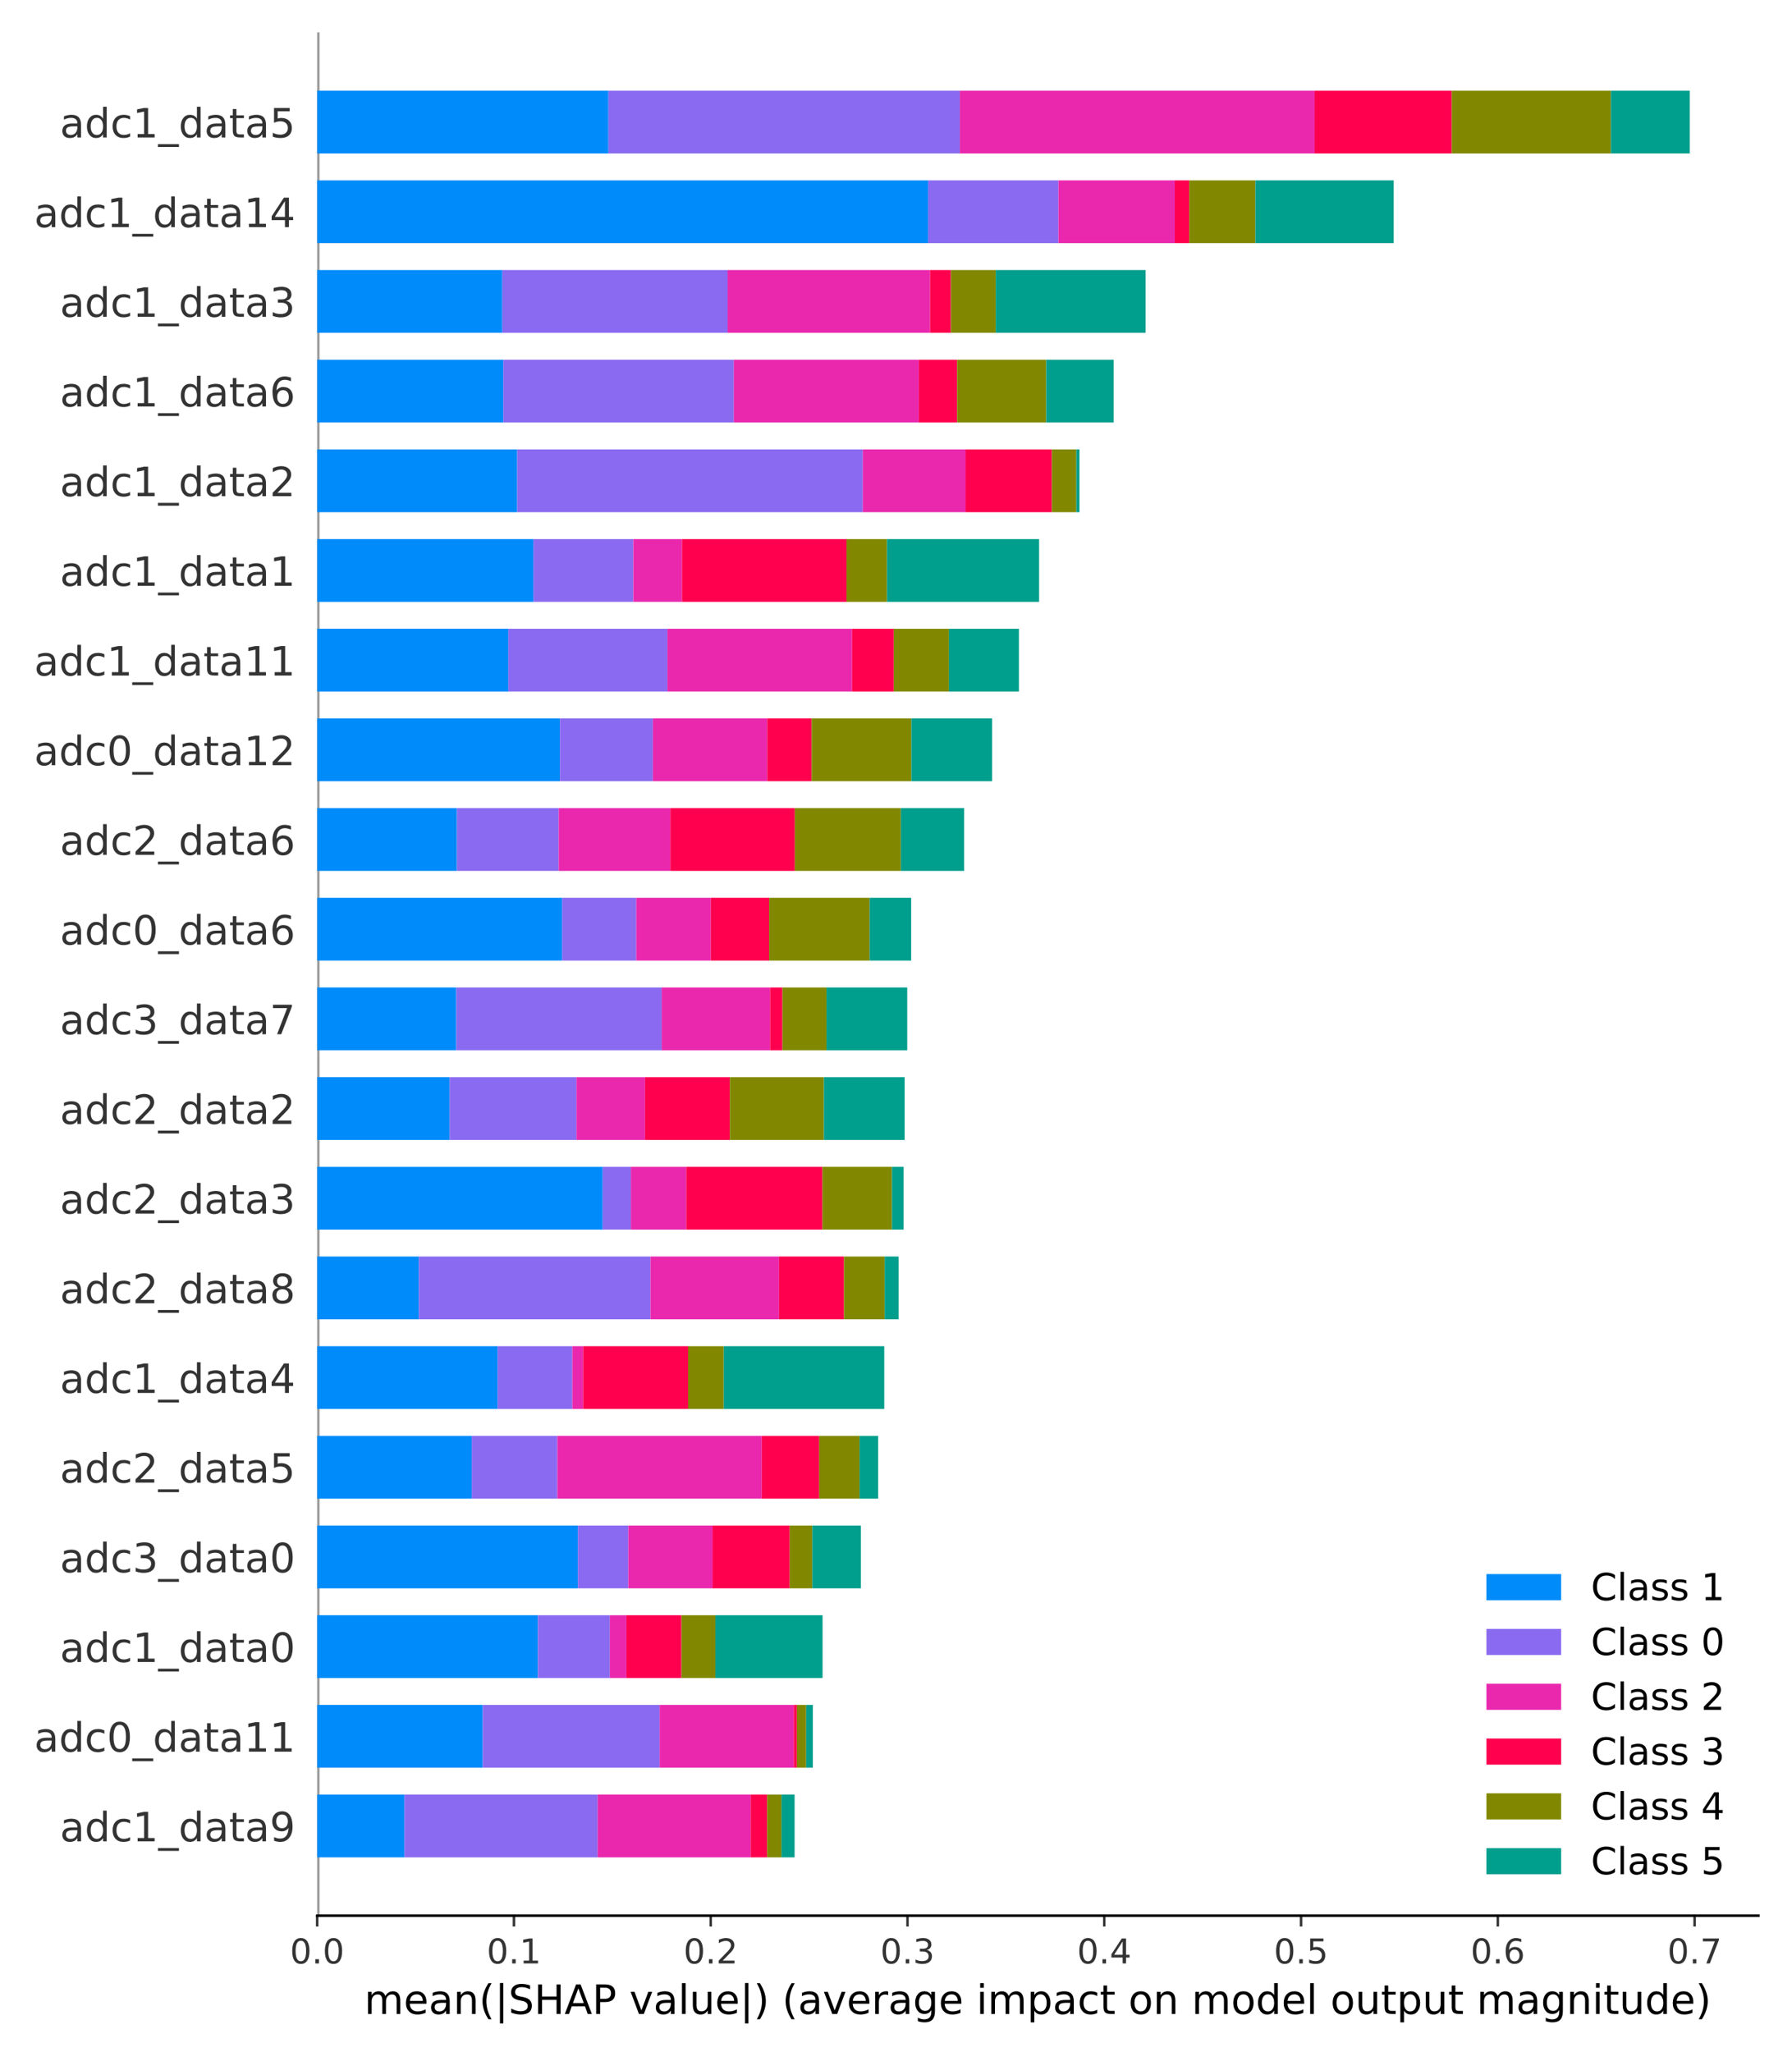 <?xml version="1.0" encoding="utf-8" standalone="no"?>
<!DOCTYPE svg PUBLIC "-//W3C//DTD SVG 1.1//EN"
  "http://www.w3.org/Graphics/SVG/1.1/DTD/svg11.dtd">
<!-- Created with matplotlib (https://matplotlib.org/) -->
<svg height="659.52pt" version="1.1" viewBox="0 0 576 659.52" width="576pt" xmlns="http://www.w3.org/2000/svg" xmlns:xlink="http://www.w3.org/1999/xlink">
 <defs>
  <style type="text/css">
*{stroke-linecap:butt;stroke-linejoin:round;}
  </style>
 </defs>
 <g id="figure_1">
  <g id="patch_1">
   <path d="M 0 659.52 
L 576 659.52 
L 576 0 
L 0 0 
z
" style="fill:#ffffff;"/>
  </g>
  <g id="axes_1">
   <g id="patch_2">
    <path d="M 101.95 615.591 
L 565.2 615.591 
L 565.2 10.413 
L 101.95 10.413 
z
" style="fill:#ffffff;"/>
   </g>
   <g id="line2d_1">
    <path clip-path="url(#p3145e5164b)" d="M 101.95 615.591 
L 101.95 10.413 
" style="fill:none;stroke:#999999;stroke-linecap:square;stroke-width:1.5;"/>
   </g>
   <g id="patch_3">
    <path clip-path="url(#p3145e5164b)" d="M 101.95 596.859 
L 130.009 596.859 
L 130.009 576.686 
L 101.95 576.686 
z
" style="fill:#008bfb;"/>
   </g>
   <g id="patch_4">
    <path clip-path="url(#p3145e5164b)" d="M 101.95 568.041 
L 155.161 568.041 
L 155.161 547.868 
L 101.95 547.868 
z
" style="fill:#008bfb;"/>
   </g>
   <g id="patch_5">
    <path clip-path="url(#p3145e5164b)" d="M 101.95 539.223 
L 172.879 539.223 
L 172.879 519.05 
L 101.95 519.05 
z
" style="fill:#008bfb;"/>
   </g>
   <g id="patch_6">
    <path clip-path="url(#p3145e5164b)" d="M 101.95 510.405 
L 185.761 510.405 
L 185.761 490.232 
L 101.95 490.232 
z
" style="fill:#008bfb;"/>
   </g>
   <g id="patch_7">
    <path clip-path="url(#p3145e5164b)" d="M 101.95 481.587 
L 151.633 481.587 
L 151.633 461.414 
L 101.95 461.414 
z
" style="fill:#008bfb;"/>
   </g>
   <g id="patch_8">
    <path clip-path="url(#p3145e5164b)" d="M 101.95 452.769 
L 159.952 452.769 
L 159.952 432.597 
L 101.95 432.597 
z
" style="fill:#008bfb;"/>
   </g>
   <g id="patch_9">
    <path clip-path="url(#p3145e5164b)" d="M 101.95 423.951 
L 134.625 423.951 
L 134.625 403.779 
L 101.95 403.779 
z
" style="fill:#008bfb;"/>
   </g>
   <g id="patch_10">
    <path clip-path="url(#p3145e5164b)" d="M 101.95 395.133 
L 193.713 395.133 
L 193.713 374.961 
L 101.95 374.961 
z
" style="fill:#008bfb;"/>
   </g>
   <g id="patch_11">
    <path clip-path="url(#p3145e5164b)" d="M 101.95 366.315 
L 144.531 366.315 
L 144.531 346.143 
L 101.95 346.143 
z
" style="fill:#008bfb;"/>
   </g>
   <g id="patch_12">
    <path clip-path="url(#p3145e5164b)" d="M 101.95 337.497 
L 146.656 337.497 
L 146.656 317.325 
L 101.95 317.325 
z
" style="fill:#008bfb;"/>
   </g>
   <g id="patch_13">
    <path clip-path="url(#p3145e5164b)" d="M 101.95 308.679 
L 180.694 308.679 
L 180.694 288.507 
L 101.95 288.507 
z
" style="fill:#008bfb;"/>
   </g>
   <g id="patch_14">
    <path clip-path="url(#p3145e5164b)" d="M 101.95 279.861 
L 146.87 279.861 
L 146.87 259.689 
L 101.95 259.689 
z
" style="fill:#008bfb;"/>
   </g>
   <g id="patch_15">
    <path clip-path="url(#p3145e5164b)" d="M 101.95 251.043 
L 179.986 251.043 
L 179.986 230.871 
L 101.95 230.871 
z
" style="fill:#008bfb;"/>
   </g>
   <g id="patch_16">
    <path clip-path="url(#p3145e5164b)" d="M 101.95 222.225 
L 163.386 222.225 
L 163.386 202.053 
L 101.95 202.053 
z
" style="fill:#008bfb;"/>
   </g>
   <g id="patch_17">
    <path clip-path="url(#p3145e5164b)" d="M 101.95 193.407 
L 171.462 193.407 
L 171.462 173.235 
L 101.95 173.235 
z
" style="fill:#008bfb;"/>
   </g>
   <g id="patch_18">
    <path clip-path="url(#p3145e5164b)" d="M 101.95 164.59 
L 166.236 164.59 
L 166.236 144.417 
L 101.95 144.417 
z
" style="fill:#008bfb;"/>
   </g>
   <g id="patch_19">
    <path clip-path="url(#p3145e5164b)" d="M 101.95 135.772 
L 161.788 135.772 
L 161.788 115.599 
L 101.95 115.599 
z
" style="fill:#008bfb;"/>
   </g>
   <g id="patch_20">
    <path clip-path="url(#p3145e5164b)" d="M 101.95 106.954 
L 161.451 106.954 
L 161.451 86.781 
L 101.95 86.781 
z
" style="fill:#008bfb;"/>
   </g>
   <g id="patch_21">
    <path clip-path="url(#p3145e5164b)" d="M 101.95 78.136 
L 298.336 78.136 
L 298.336 57.963 
L 101.95 57.963 
z
" style="fill:#008bfb;"/>
   </g>
   <g id="patch_22">
    <path clip-path="url(#p3145e5164b)" d="M 101.95 49.318 
L 195.559 49.318 
L 195.559 29.145 
L 101.95 29.145 
z
" style="fill:#008bfb;"/>
   </g>
   <g id="patch_23">
    <path clip-path="url(#p3145e5164b)" d="M 130.009 596.859 
L 192.1 596.859 
L 192.1 576.686 
L 130.009 576.686 
z
" style="fill:#896af0;"/>
   </g>
   <g id="patch_24">
    <path clip-path="url(#p3145e5164b)" d="M 155.161 568.041 
L 212.022 568.041 
L 212.022 547.868 
L 155.161 547.868 
z
" style="fill:#896af0;"/>
   </g>
   <g id="patch_25">
    <path clip-path="url(#p3145e5164b)" d="M 172.879 539.223 
L 196.017 539.223 
L 196.017 519.05 
L 172.879 519.05 
z
" style="fill:#896af0;"/>
   </g>
   <g id="patch_26">
    <path clip-path="url(#p3145e5164b)" d="M 185.761 510.405 
L 201.954 510.405 
L 201.954 490.232 
L 185.761 490.232 
z
" style="fill:#896af0;"/>
   </g>
   <g id="patch_27">
    <path clip-path="url(#p3145e5164b)" d="M 151.633 481.587 
L 179.143 481.587 
L 179.143 461.414 
L 151.633 461.414 
z
" style="fill:#896af0;"/>
   </g>
   <g id="patch_28">
    <path clip-path="url(#p3145e5164b)" d="M 159.952 452.769 
L 183.971 452.769 
L 183.971 432.597 
L 159.952 432.597 
z
" style="fill:#896af0;"/>
   </g>
   <g id="patch_29">
    <path clip-path="url(#p3145e5164b)" d="M 134.625 423.951 
L 209.074 423.951 
L 209.074 403.779 
L 134.625 403.779 
z
" style="fill:#896af0;"/>
   </g>
   <g id="patch_30">
    <path clip-path="url(#p3145e5164b)" d="M 193.713 395.133 
L 202.78 395.133 
L 202.78 374.961 
L 193.713 374.961 
z
" style="fill:#896af0;"/>
   </g>
   <g id="patch_31">
    <path clip-path="url(#p3145e5164b)" d="M 144.531 366.315 
L 185.296 366.315 
L 185.296 346.143 
L 144.531 346.143 
z
" style="fill:#896af0;"/>
   </g>
   <g id="patch_32">
    <path clip-path="url(#p3145e5164b)" d="M 146.656 337.497 
L 212.685 337.497 
L 212.685 317.325 
L 146.656 317.325 
z
" style="fill:#896af0;"/>
   </g>
   <g id="patch_33">
    <path clip-path="url(#p3145e5164b)" d="M 180.694 308.679 
L 204.511 308.679 
L 204.511 288.507 
L 180.694 288.507 
z
" style="fill:#896af0;"/>
   </g>
   <g id="patch_34">
    <path clip-path="url(#p3145e5164b)" d="M 146.87 279.861 
L 179.578 279.861 
L 179.578 259.689 
L 146.87 259.689 
z
" style="fill:#896af0;"/>
   </g>
   <g id="patch_35">
    <path clip-path="url(#p3145e5164b)" d="M 179.986 251.043 
L 209.855 251.043 
L 209.855 230.871 
L 179.986 230.871 
z
" style="fill:#896af0;"/>
   </g>
   <g id="patch_36">
    <path clip-path="url(#p3145e5164b)" d="M 163.386 222.225 
L 214.527 222.225 
L 214.527 202.053 
L 163.386 202.053 
z
" style="fill:#896af0;"/>
   </g>
   <g id="patch_37">
    <path clip-path="url(#p3145e5164b)" d="M 171.462 193.407 
L 203.56 193.407 
L 203.56 173.235 
L 171.462 173.235 
z
" style="fill:#896af0;"/>
   </g>
   <g id="patch_38">
    <path clip-path="url(#p3145e5164b)" d="M 166.236 164.59 
L 277.339 164.59 
L 277.339 144.417 
L 166.236 144.417 
z
" style="fill:#896af0;"/>
   </g>
   <g id="patch_39">
    <path clip-path="url(#p3145e5164b)" d="M 161.788 135.772 
L 235.873 135.772 
L 235.873 115.599 
L 161.788 115.599 
z
" style="fill:#896af0;"/>
   </g>
   <g id="patch_40">
    <path clip-path="url(#p3145e5164b)" d="M 161.451 106.954 
L 233.865 106.954 
L 233.865 86.781 
L 161.451 86.781 
z
" style="fill:#896af0;"/>
   </g>
   <g id="patch_41">
    <path clip-path="url(#p3145e5164b)" d="M 298.336 78.136 
L 340.212 78.136 
L 340.212 57.963 
L 298.336 57.963 
z
" style="fill:#896af0;"/>
   </g>
   <g id="patch_42">
    <path clip-path="url(#p3145e5164b)" d="M 195.559 49.318 
L 308.529 49.318 
L 308.529 29.145 
L 195.559 29.145 
z
" style="fill:#896af0;"/>
   </g>
   <g id="patch_43">
    <path clip-path="url(#p3145e5164b)" d="M 192.1 596.859 
L 241.295 596.859 
L 241.295 576.686 
L 192.1 576.686 
z
" style="fill:#e928ae;"/>
   </g>
   <g id="patch_44">
    <path clip-path="url(#p3145e5164b)" d="M 212.022 568.041 
L 255.145 568.041 
L 255.145 547.868 
L 212.022 547.868 
z
" style="fill:#e928ae;"/>
   </g>
   <g id="patch_45">
    <path clip-path="url(#p3145e5164b)" d="M 196.017 539.223 
L 201.342 539.223 
L 201.342 519.05 
L 196.017 519.05 
z
" style="fill:#e928ae;"/>
   </g>
   <g id="patch_46">
    <path clip-path="url(#p3145e5164b)" d="M 201.954 510.405 
L 229.038 510.405 
L 229.038 490.232 
L 201.954 490.232 
z
" style="fill:#e928ae;"/>
   </g>
   <g id="patch_47">
    <path clip-path="url(#p3145e5164b)" d="M 179.143 481.587 
L 244.853 481.587 
L 244.853 461.414 
L 179.143 461.414 
z
" style="fill:#e928ae;"/>
   </g>
   <g id="patch_48">
    <path clip-path="url(#p3145e5164b)" d="M 183.971 452.769 
L 187.466 452.769 
L 187.466 432.597 
L 183.971 432.597 
z
" style="fill:#e928ae;"/>
   </g>
   <g id="patch_49">
    <path clip-path="url(#p3145e5164b)" d="M 209.074 423.951 
L 250.412 423.951 
L 250.412 403.779 
L 209.074 403.779 
z
" style="fill:#e928ae;"/>
   </g>
   <g id="patch_50">
    <path clip-path="url(#p3145e5164b)" d="M 202.78 395.133 
L 220.577 395.133 
L 220.577 374.961 
L 202.78 374.961 
z
" style="fill:#e928ae;"/>
   </g>
   <g id="patch_51">
    <path clip-path="url(#p3145e5164b)" d="M 185.296 366.315 
L 207.332 366.315 
L 207.332 346.143 
L 185.296 346.143 
z
" style="fill:#e928ae;"/>
   </g>
   <g id="patch_52">
    <path clip-path="url(#p3145e5164b)" d="M 212.685 337.497 
L 247.533 337.497 
L 247.533 317.325 
L 212.685 317.325 
z
" style="fill:#e928ae;"/>
   </g>
   <g id="patch_53">
    <path clip-path="url(#p3145e5164b)" d="M 204.511 308.679 
L 228.468 308.679 
L 228.468 288.507 
L 204.511 288.507 
z
" style="fill:#e928ae;"/>
   </g>
   <g id="patch_54">
    <path clip-path="url(#p3145e5164b)" d="M 179.578 279.861 
L 215.477 279.861 
L 215.477 259.689 
L 179.578 259.689 
z
" style="fill:#e928ae;"/>
   </g>
   <g id="patch_55">
    <path clip-path="url(#p3145e5164b)" d="M 209.855 251.043 
L 246.618 251.043 
L 246.618 230.871 
L 209.855 230.871 
z
" style="fill:#e928ae;"/>
   </g>
   <g id="patch_56">
    <path clip-path="url(#p3145e5164b)" d="M 214.527 222.225 
L 273.861 222.225 
L 273.861 202.053 
L 214.527 202.053 
z
" style="fill:#e928ae;"/>
   </g>
   <g id="patch_57">
    <path clip-path="url(#p3145e5164b)" d="M 203.56 193.407 
L 219.212 193.407 
L 219.212 173.235 
L 203.56 173.235 
z
" style="fill:#e928ae;"/>
   </g>
   <g id="patch_58">
    <path clip-path="url(#p3145e5164b)" d="M 277.339 164.59 
L 310.361 164.59 
L 310.361 144.417 
L 277.339 144.417 
z
" style="fill:#e928ae;"/>
   </g>
   <g id="patch_59">
    <path clip-path="url(#p3145e5164b)" d="M 235.873 135.772 
L 295.348 135.772 
L 295.348 115.599 
L 235.873 115.599 
z
" style="fill:#e928ae;"/>
   </g>
   <g id="patch_60">
    <path clip-path="url(#p3145e5164b)" d="M 233.865 106.954 
L 298.948 106.954 
L 298.948 86.781 
L 233.865 86.781 
z
" style="fill:#e928ae;"/>
   </g>
   <g id="patch_61">
    <path clip-path="url(#p3145e5164b)" d="M 340.212 78.136 
L 377.622 78.136 
L 377.622 57.963 
L 340.212 57.963 
z
" style="fill:#e928ae;"/>
   </g>
   <g id="patch_62">
    <path clip-path="url(#p3145e5164b)" d="M 308.529 49.318 
L 422.561 49.318 
L 422.561 29.145 
L 308.529 29.145 
z
" style="fill:#e928ae;"/>
   </g>
   <g id="patch_63">
    <path clip-path="url(#p3145e5164b)" d="M 241.295 596.859 
L 246.59 596.859 
L 246.59 576.686 
L 241.295 576.686 
z
" style="fill:#ff004f;"/>
   </g>
   <g id="patch_64">
    <path clip-path="url(#p3145e5164b)" d="M 255.145 568.041 
L 256.159 568.041 
L 256.159 547.868 
L 255.145 547.868 
z
" style="fill:#ff004f;"/>
   </g>
   <g id="patch_65">
    <path clip-path="url(#p3145e5164b)" d="M 201.342 539.223 
L 219.025 539.223 
L 219.025 519.05 
L 201.342 519.05 
z
" style="fill:#ff004f;"/>
   </g>
   <g id="patch_66">
    <path clip-path="url(#p3145e5164b)" d="M 229.038 510.405 
L 253.842 510.405 
L 253.842 490.232 
L 229.038 490.232 
z
" style="fill:#ff004f;"/>
   </g>
   <g id="patch_67">
    <path clip-path="url(#p3145e5164b)" d="M 244.853 481.587 
L 263.307 481.587 
L 263.307 461.414 
L 244.853 461.414 
z
" style="fill:#ff004f;"/>
   </g>
   <g id="patch_68">
    <path clip-path="url(#p3145e5164b)" d="M 187.466 452.769 
L 221.186 452.769 
L 221.186 432.597 
L 187.466 432.597 
z
" style="fill:#ff004f;"/>
   </g>
   <g id="patch_69">
    <path clip-path="url(#p3145e5164b)" d="M 250.412 423.951 
L 271.287 423.951 
L 271.287 403.779 
L 250.412 403.779 
z
" style="fill:#ff004f;"/>
   </g>
   <g id="patch_70">
    <path clip-path="url(#p3145e5164b)" d="M 220.577 395.133 
L 264.37 395.133 
L 264.37 374.961 
L 220.577 374.961 
z
" style="fill:#ff004f;"/>
   </g>
   <g id="patch_71">
    <path clip-path="url(#p3145e5164b)" d="M 207.332 366.315 
L 234.606 366.315 
L 234.606 346.143 
L 207.332 346.143 
z
" style="fill:#ff004f;"/>
   </g>
   <g id="patch_72">
    <path clip-path="url(#p3145e5164b)" d="M 247.533 337.497 
L 251.5 337.497 
L 251.5 317.325 
L 247.533 317.325 
z
" style="fill:#ff004f;"/>
   </g>
   <g id="patch_73">
    <path clip-path="url(#p3145e5164b)" d="M 228.468 308.679 
L 247.236 308.679 
L 247.236 288.507 
L 228.468 288.507 
z
" style="fill:#ff004f;"/>
   </g>
   <g id="patch_74">
    <path clip-path="url(#p3145e5164b)" d="M 215.477 279.861 
L 255.472 279.861 
L 255.472 259.689 
L 215.477 259.689 
z
" style="fill:#ff004f;"/>
   </g>
   <g id="patch_75">
    <path clip-path="url(#p3145e5164b)" d="M 246.618 251.043 
L 260.882 251.043 
L 260.882 230.871 
L 246.618 230.871 
z
" style="fill:#ff004f;"/>
   </g>
   <g id="patch_76">
    <path clip-path="url(#p3145e5164b)" d="M 273.861 222.225 
L 287.275 222.225 
L 287.275 202.053 
L 273.861 202.053 
z
" style="fill:#ff004f;"/>
   </g>
   <g id="patch_77">
    <path clip-path="url(#p3145e5164b)" d="M 219.212 193.407 
L 272.109 193.407 
L 272.109 173.235 
L 219.212 173.235 
z
" style="fill:#ff004f;"/>
   </g>
   <g id="patch_78">
    <path clip-path="url(#p3145e5164b)" d="M 310.361 164.59 
L 338.103 164.59 
L 338.103 144.417 
L 310.361 144.417 
z
" style="fill:#ff004f;"/>
   </g>
   <g id="patch_79">
    <path clip-path="url(#p3145e5164b)" d="M 295.348 135.772 
L 307.648 135.772 
L 307.648 115.599 
L 295.348 115.599 
z
" style="fill:#ff004f;"/>
   </g>
   <g id="patch_80">
    <path clip-path="url(#p3145e5164b)" d="M 298.948 106.954 
L 305.639 106.954 
L 305.639 86.781 
L 298.948 86.781 
z
" style="fill:#ff004f;"/>
   </g>
   <g id="patch_81">
    <path clip-path="url(#p3145e5164b)" d="M 377.622 78.136 
L 382.281 78.136 
L 382.281 57.963 
L 377.622 57.963 
z
" style="fill:#ff004f;"/>
   </g>
   <g id="patch_82">
    <path clip-path="url(#p3145e5164b)" d="M 422.561 49.318 
L 466.633 49.318 
L 466.633 29.145 
L 422.561 29.145 
z
" style="fill:#ff004f;"/>
   </g>
   <g id="patch_83">
    <path clip-path="url(#p3145e5164b)" d="M 246.59 596.859 
L 251.184 596.859 
L 251.184 576.686 
L 246.59 576.686 
z
" style="fill:#818800;"/>
   </g>
   <g id="patch_84">
    <path clip-path="url(#p3145e5164b)" d="M 256.159 568.041 
L 259.143 568.041 
L 259.143 547.868 
L 256.159 547.868 
z
" style="fill:#818800;"/>
   </g>
   <g id="patch_85">
    <path clip-path="url(#p3145e5164b)" d="M 219.025 539.223 
L 229.935 539.223 
L 229.935 519.05 
L 219.025 519.05 
z
" style="fill:#818800;"/>
   </g>
   <g id="patch_86">
    <path clip-path="url(#p3145e5164b)" d="M 253.842 510.405 
L 261.118 510.405 
L 261.118 490.232 
L 253.842 490.232 
z
" style="fill:#818800;"/>
   </g>
   <g id="patch_87">
    <path clip-path="url(#p3145e5164b)" d="M 263.307 481.587 
L 276.283 481.587 
L 276.283 461.414 
L 263.307 461.414 
z
" style="fill:#818800;"/>
   </g>
   <g id="patch_88">
    <path clip-path="url(#p3145e5164b)" d="M 221.186 452.769 
L 232.637 452.769 
L 232.637 432.597 
L 221.186 432.597 
z
" style="fill:#818800;"/>
   </g>
   <g id="patch_89">
    <path clip-path="url(#p3145e5164b)" d="M 271.287 423.951 
L 284.368 423.951 
L 284.368 403.779 
L 271.287 403.779 
z
" style="fill:#818800;"/>
   </g>
   <g id="patch_90">
    <path clip-path="url(#p3145e5164b)" d="M 264.37 395.133 
L 286.708 395.133 
L 286.708 374.961 
L 264.37 374.961 
z
" style="fill:#818800;"/>
   </g>
   <g id="patch_91">
    <path clip-path="url(#p3145e5164b)" d="M 234.606 366.315 
L 264.84 366.315 
L 264.84 346.143 
L 234.606 346.143 
z
" style="fill:#818800;"/>
   </g>
   <g id="patch_92">
    <path clip-path="url(#p3145e5164b)" d="M 251.5 337.497 
L 265.663 337.497 
L 265.663 317.325 
L 251.5 317.325 
z
" style="fill:#818800;"/>
   </g>
   <g id="patch_93">
    <path clip-path="url(#p3145e5164b)" d="M 247.236 308.679 
L 279.537 308.679 
L 279.537 288.507 
L 247.236 288.507 
z
" style="fill:#818800;"/>
   </g>
   <g id="patch_94">
    <path clip-path="url(#p3145e5164b)" d="M 255.472 279.861 
L 289.55 279.861 
L 289.55 259.689 
L 255.472 259.689 
z
" style="fill:#818800;"/>
   </g>
   <g id="patch_95">
    <path clip-path="url(#p3145e5164b)" d="M 260.882 251.043 
L 292.941 251.043 
L 292.941 230.871 
L 260.882 230.871 
z
" style="fill:#818800;"/>
   </g>
   <g id="patch_96">
    <path clip-path="url(#p3145e5164b)" d="M 287.275 222.225 
L 305.027 222.225 
L 305.027 202.053 
L 287.275 202.053 
z
" style="fill:#818800;"/>
   </g>
   <g id="patch_97">
    <path clip-path="url(#p3145e5164b)" d="M 272.109 193.407 
L 285.113 193.407 
L 285.113 173.235 
L 272.109 173.235 
z
" style="fill:#818800;"/>
   </g>
   <g id="patch_98">
    <path clip-path="url(#p3145e5164b)" d="M 338.103 164.59 
L 345.964 164.59 
L 345.964 144.417 
L 338.103 144.417 
z
" style="fill:#818800;"/>
   </g>
   <g id="patch_99">
    <path clip-path="url(#p3145e5164b)" d="M 307.648 135.772 
L 336.277 135.772 
L 336.277 115.599 
L 307.648 115.599 
z
" style="fill:#818800;"/>
   </g>
   <g id="patch_100">
    <path clip-path="url(#p3145e5164b)" d="M 305.639 106.954 
L 320.063 106.954 
L 320.063 86.781 
L 305.639 86.781 
z
" style="fill:#818800;"/>
   </g>
   <g id="patch_101">
    <path clip-path="url(#p3145e5164b)" d="M 382.281 78.136 
L 403.517 78.136 
L 403.517 57.963 
L 382.281 57.963 
z
" style="fill:#818800;"/>
   </g>
   <g id="patch_102">
    <path clip-path="url(#p3145e5164b)" d="M 466.633 49.318 
L 517.787 49.318 
L 517.787 29.145 
L 466.633 29.145 
z
" style="fill:#818800;"/>
   </g>
   <g id="patch_103">
    <path clip-path="url(#p3145e5164b)" d="M 251.184 596.859 
L 255.404 596.859 
L 255.404 576.686 
L 251.184 576.686 
z
" style="fill:#009e8c;"/>
   </g>
   <g id="patch_104">
    <path clip-path="url(#p3145e5164b)" d="M 259.143 568.041 
L 261.278 568.041 
L 261.278 547.868 
L 259.143 547.868 
z
" style="fill:#009e8c;"/>
   </g>
   <g id="patch_105">
    <path clip-path="url(#p3145e5164b)" d="M 229.935 539.223 
L 264.394 539.223 
L 264.394 519.05 
L 229.935 519.05 
z
" style="fill:#009e8c;"/>
   </g>
   <g id="patch_106">
    <path clip-path="url(#p3145e5164b)" d="M 261.118 510.405 
L 276.699 510.405 
L 276.699 490.232 
L 261.118 490.232 
z
" style="fill:#009e8c;"/>
   </g>
   <g id="patch_107">
    <path clip-path="url(#p3145e5164b)" d="M 276.283 481.587 
L 282.264 481.587 
L 282.264 461.414 
L 276.283 461.414 
z
" style="fill:#009e8c;"/>
   </g>
   <g id="patch_108">
    <path clip-path="url(#p3145e5164b)" d="M 232.637 452.769 
L 284.221 452.769 
L 284.221 432.597 
L 232.637 432.597 
z
" style="fill:#009e8c;"/>
   </g>
   <g id="patch_109">
    <path clip-path="url(#p3145e5164b)" d="M 284.368 423.951 
L 288.841 423.951 
L 288.841 403.779 
L 284.368 403.779 
z
" style="fill:#009e8c;"/>
   </g>
   <g id="patch_110">
    <path clip-path="url(#p3145e5164b)" d="M 286.708 395.133 
L 290.448 395.133 
L 290.448 374.961 
L 286.708 374.961 
z
" style="fill:#009e8c;"/>
   </g>
   <g id="patch_111">
    <path clip-path="url(#p3145e5164b)" d="M 264.84 366.315 
L 290.77 366.315 
L 290.77 346.143 
L 264.84 346.143 
z
" style="fill:#009e8c;"/>
   </g>
   <g id="patch_112">
    <path clip-path="url(#p3145e5164b)" d="M 265.663 337.497 
L 291.608 337.497 
L 291.608 317.325 
L 265.663 317.325 
z
" style="fill:#009e8c;"/>
   </g>
   <g id="patch_113">
    <path clip-path="url(#p3145e5164b)" d="M 279.537 308.679 
L 292.873 308.679 
L 292.873 288.507 
L 279.537 288.507 
z
" style="fill:#009e8c;"/>
   </g>
   <g id="patch_114">
    <path clip-path="url(#p3145e5164b)" d="M 289.55 279.861 
L 309.896 279.861 
L 309.896 259.689 
L 289.55 259.689 
z
" style="fill:#009e8c;"/>
   </g>
   <g id="patch_115">
    <path clip-path="url(#p3145e5164b)" d="M 292.941 251.043 
L 318.897 251.043 
L 318.897 230.871 
L 292.941 230.871 
z
" style="fill:#009e8c;"/>
   </g>
   <g id="patch_116">
    <path clip-path="url(#p3145e5164b)" d="M 305.027 222.225 
L 327.51 222.225 
L 327.51 202.053 
L 305.027 202.053 
z
" style="fill:#009e8c;"/>
   </g>
   <g id="patch_117">
    <path clip-path="url(#p3145e5164b)" d="M 285.113 193.407 
L 333.991 193.407 
L 333.991 173.235 
L 285.113 173.235 
z
" style="fill:#009e8c;"/>
   </g>
   <g id="patch_118">
    <path clip-path="url(#p3145e5164b)" d="M 345.964 164.59 
L 346.976 164.59 
L 346.976 144.417 
L 345.964 144.417 
z
" style="fill:#009e8c;"/>
   </g>
   <g id="patch_119">
    <path clip-path="url(#p3145e5164b)" d="M 336.277 135.772 
L 357.96 135.772 
L 357.96 115.599 
L 336.277 115.599 
z
" style="fill:#009e8c;"/>
   </g>
   <g id="patch_120">
    <path clip-path="url(#p3145e5164b)" d="M 320.063 106.954 
L 368.239 106.954 
L 368.239 86.781 
L 320.063 86.781 
z
" style="fill:#009e8c;"/>
   </g>
   <g id="patch_121">
    <path clip-path="url(#p3145e5164b)" d="M 403.517 78.136 
L 447.973 78.136 
L 447.973 57.963 
L 403.517 57.963 
z
" style="fill:#009e8c;"/>
   </g>
   <g id="patch_122">
    <path clip-path="url(#p3145e5164b)" d="M 517.787 49.318 
L 543.14 49.318 
L 543.14 29.145 
L 517.787 29.145 
z
" style="fill:#009e8c;"/>
   </g>
   <g id="matplotlib.axis_1">
    <g id="xtick_1">
     <g id="line2d_2">
      <defs>
       <path d="M 0 0 
L 0 3.5 
" id="m8161e95a9a" style="stroke:#333333;stroke-width:0.8;"/>
      </defs>
      <g>
       <use style="fill:#333333;stroke:#333333;stroke-width:0.8;" x="101.95" xlink:href="#m8161e95a9a" y="615.591"/>
      </g>
     </g>
     <g id="text_1">
      <!-- 0.0 -->
      <defs>
       <path d="M 31.781 66.406 
Q 24.172 66.406 20.328 58.906 
Q 16.5 51.422 16.5 36.375 
Q 16.5 21.391 20.328 13.891 
Q 24.172 6.391 31.781 6.391 
Q 39.453 6.391 43.281 13.891 
Q 47.125 21.391 47.125 36.375 
Q 47.125 51.422 43.281 58.906 
Q 39.453 66.406 31.781 66.406 
z
M 31.781 74.219 
Q 44.047 74.219 50.516 64.516 
Q 56.984 54.828 56.984 36.375 
Q 56.984 17.969 50.516 8.266 
Q 44.047 -1.422 31.781 -1.422 
Q 19.531 -1.422 13.062 8.266 
Q 6.594 17.969 6.594 36.375 
Q 6.594 54.828 13.062 64.516 
Q 19.531 74.219 31.781 74.219 
z
" id="DejaVuSans-48"/>
       <path d="M 10.688 12.406 
L 21 12.406 
L 21 0 
L 10.688 0 
z
" id="DejaVuSans-46"/>
      </defs>
      <g style="fill:#333333;" transform="translate(93.203 630.949)scale(0.11 -0.11)">
       <use xlink:href="#DejaVuSans-48"/>
       <use x="63.623" xlink:href="#DejaVuSans-46"/>
       <use x="95.41" xlink:href="#DejaVuSans-48"/>
      </g>
     </g>
    </g>
    <g id="xtick_2">
     <g id="line2d_3">
      <g>
       <use style="fill:#333333;stroke:#333333;stroke-width:0.8;" x="165.199" xlink:href="#m8161e95a9a" y="615.591"/>
      </g>
     </g>
     <g id="text_2">
      <!-- 0.1 -->
      <defs>
       <path d="M 12.406 8.297 
L 28.516 8.297 
L 28.516 63.922 
L 10.984 60.406 
L 10.984 69.391 
L 28.422 72.906 
L 38.281 72.906 
L 38.281 8.297 
L 54.391 8.297 
L 54.391 0 
L 12.406 0 
z
" id="DejaVuSans-49"/>
      </defs>
      <g style="fill:#333333;" transform="translate(156.452 630.949)scale(0.11 -0.11)">
       <use xlink:href="#DejaVuSans-48"/>
       <use x="63.623" xlink:href="#DejaVuSans-46"/>
       <use x="95.41" xlink:href="#DejaVuSans-49"/>
      </g>
     </g>
    </g>
    <g id="xtick_3">
     <g id="line2d_4">
      <g>
       <use style="fill:#333333;stroke:#333333;stroke-width:0.8;" x="228.448" xlink:href="#m8161e95a9a" y="615.591"/>
      </g>
     </g>
     <g id="text_3">
      <!-- 0.2 -->
      <defs>
       <path d="M 19.188 8.297 
L 53.609 8.297 
L 53.609 0 
L 7.328 0 
L 7.328 8.297 
Q 12.938 14.109 22.625 23.891 
Q 32.328 33.688 34.812 36.531 
Q 39.547 41.844 41.422 45.531 
Q 43.312 49.219 43.312 52.781 
Q 43.312 58.594 39.234 62.25 
Q 35.156 65.922 28.609 65.922 
Q 23.969 65.922 18.812 64.312 
Q 13.672 62.703 7.812 59.422 
L 7.812 69.391 
Q 13.766 71.781 18.938 73 
Q 24.125 74.219 28.422 74.219 
Q 39.75 74.219 46.484 68.547 
Q 53.219 62.891 53.219 53.422 
Q 53.219 48.922 51.531 44.891 
Q 49.859 40.875 45.406 35.406 
Q 44.188 33.984 37.641 27.219 
Q 31.109 20.453 19.188 8.297 
z
" id="DejaVuSans-50"/>
      </defs>
      <g style="fill:#333333;" transform="translate(219.701 630.949)scale(0.11 -0.11)">
       <use xlink:href="#DejaVuSans-48"/>
       <use x="63.623" xlink:href="#DejaVuSans-46"/>
       <use x="95.41" xlink:href="#DejaVuSans-50"/>
      </g>
     </g>
    </g>
    <g id="xtick_4">
     <g id="line2d_5">
      <g>
       <use style="fill:#333333;stroke:#333333;stroke-width:0.8;" x="291.697" xlink:href="#m8161e95a9a" y="615.591"/>
      </g>
     </g>
     <g id="text_4">
      <!-- 0.3 -->
      <defs>
       <path d="M 40.578 39.312 
Q 47.656 37.797 51.625 33 
Q 55.609 28.219 55.609 21.188 
Q 55.609 10.406 48.188 4.484 
Q 40.766 -1.422 27.094 -1.422 
Q 22.516 -1.422 17.656 -0.516 
Q 12.797 0.391 7.625 2.203 
L 7.625 11.719 
Q 11.719 9.328 16.594 8.109 
Q 21.484 6.891 26.812 6.891 
Q 36.078 6.891 40.938 10.547 
Q 45.797 14.203 45.797 21.188 
Q 45.797 27.641 41.281 31.266 
Q 36.766 34.906 28.719 34.906 
L 20.219 34.906 
L 20.219 43.016 
L 29.109 43.016 
Q 36.375 43.016 40.234 45.922 
Q 44.094 48.828 44.094 54.297 
Q 44.094 59.906 40.109 62.906 
Q 36.141 65.922 28.719 65.922 
Q 24.656 65.922 20.016 65.031 
Q 15.375 64.156 9.812 62.312 
L 9.812 71.094 
Q 15.438 72.656 20.344 73.438 
Q 25.25 74.219 29.594 74.219 
Q 40.828 74.219 47.359 69.109 
Q 53.906 64.016 53.906 55.328 
Q 53.906 49.266 50.438 45.094 
Q 46.969 40.922 40.578 39.312 
z
" id="DejaVuSans-51"/>
      </defs>
      <g style="fill:#333333;" transform="translate(282.951 630.949)scale(0.11 -0.11)">
       <use xlink:href="#DejaVuSans-48"/>
       <use x="63.623" xlink:href="#DejaVuSans-46"/>
       <use x="95.41" xlink:href="#DejaVuSans-51"/>
      </g>
     </g>
    </g>
    <g id="xtick_5">
     <g id="line2d_6">
      <g>
       <use style="fill:#333333;stroke:#333333;stroke-width:0.8;" x="354.946" xlink:href="#m8161e95a9a" y="615.591"/>
      </g>
     </g>
     <g id="text_5">
      <!-- 0.4 -->
      <defs>
       <path d="M 37.797 64.312 
L 12.891 25.391 
L 37.797 25.391 
z
M 35.203 72.906 
L 47.609 72.906 
L 47.609 25.391 
L 58.016 25.391 
L 58.016 17.188 
L 47.609 17.188 
L 47.609 0 
L 37.797 0 
L 37.797 17.188 
L 4.891 17.188 
L 4.891 26.703 
z
" id="DejaVuSans-52"/>
      </defs>
      <g style="fill:#333333;" transform="translate(346.2 630.949)scale(0.11 -0.11)">
       <use xlink:href="#DejaVuSans-48"/>
       <use x="63.623" xlink:href="#DejaVuSans-46"/>
       <use x="95.41" xlink:href="#DejaVuSans-52"/>
      </g>
     </g>
    </g>
    <g id="xtick_6">
     <g id="line2d_7">
      <g>
       <use style="fill:#333333;stroke:#333333;stroke-width:0.8;" x="418.195" xlink:href="#m8161e95a9a" y="615.591"/>
      </g>
     </g>
     <g id="text_6">
      <!-- 0.5 -->
      <defs>
       <path d="M 10.797 72.906 
L 49.516 72.906 
L 49.516 64.594 
L 19.828 64.594 
L 19.828 46.734 
Q 21.969 47.469 24.109 47.828 
Q 26.266 48.188 28.422 48.188 
Q 40.625 48.188 47.75 41.5 
Q 54.891 34.812 54.891 23.391 
Q 54.891 11.625 47.562 5.094 
Q 40.234 -1.422 26.906 -1.422 
Q 22.312 -1.422 17.547 -0.641 
Q 12.797 0.141 7.719 1.703 
L 7.719 11.625 
Q 12.109 9.234 16.797 8.062 
Q 21.484 6.891 26.703 6.891 
Q 35.156 6.891 40.078 11.328 
Q 45.016 15.766 45.016 23.391 
Q 45.016 31 40.078 35.438 
Q 35.156 39.891 26.703 39.891 
Q 22.75 39.891 18.812 39.016 
Q 14.891 38.141 10.797 36.281 
z
" id="DejaVuSans-53"/>
      </defs>
      <g style="fill:#333333;" transform="translate(409.449 630.949)scale(0.11 -0.11)">
       <use xlink:href="#DejaVuSans-48"/>
       <use x="63.623" xlink:href="#DejaVuSans-46"/>
       <use x="95.41" xlink:href="#DejaVuSans-53"/>
      </g>
     </g>
    </g>
    <g id="xtick_7">
     <g id="line2d_8">
      <g>
       <use style="fill:#333333;stroke:#333333;stroke-width:0.8;" x="481.445" xlink:href="#m8161e95a9a" y="615.591"/>
      </g>
     </g>
     <g id="text_7">
      <!-- 0.6 -->
      <defs>
       <path d="M 33.016 40.375 
Q 26.375 40.375 22.484 35.828 
Q 18.609 31.297 18.609 23.391 
Q 18.609 15.531 22.484 10.953 
Q 26.375 6.391 33.016 6.391 
Q 39.656 6.391 43.531 10.953 
Q 47.406 15.531 47.406 23.391 
Q 47.406 31.297 43.531 35.828 
Q 39.656 40.375 33.016 40.375 
z
M 52.594 71.297 
L 52.594 62.312 
Q 48.875 64.062 45.094 64.984 
Q 41.312 65.922 37.594 65.922 
Q 27.828 65.922 22.672 59.328 
Q 17.531 52.734 16.797 39.406 
Q 19.672 43.656 24.016 45.922 
Q 28.375 48.188 33.594 48.188 
Q 44.578 48.188 50.953 41.516 
Q 57.328 34.859 57.328 23.391 
Q 57.328 12.156 50.688 5.359 
Q 44.047 -1.422 33.016 -1.422 
Q 20.359 -1.422 13.672 8.266 
Q 6.984 17.969 6.984 36.375 
Q 6.984 53.656 15.188 63.938 
Q 23.391 74.219 37.203 74.219 
Q 40.922 74.219 44.703 73.484 
Q 48.484 72.75 52.594 71.297 
z
" id="DejaVuSans-54"/>
      </defs>
      <g style="fill:#333333;" transform="translate(472.698 630.949)scale(0.11 -0.11)">
       <use xlink:href="#DejaVuSans-48"/>
       <use x="63.623" xlink:href="#DejaVuSans-46"/>
       <use x="95.41" xlink:href="#DejaVuSans-54"/>
      </g>
     </g>
    </g>
    <g id="xtick_8">
     <g id="line2d_9">
      <g>
       <use style="fill:#333333;stroke:#333333;stroke-width:0.8;" x="544.694" xlink:href="#m8161e95a9a" y="615.591"/>
      </g>
     </g>
     <g id="text_8">
      <!-- 0.7 -->
      <defs>
       <path d="M 8.203 72.906 
L 55.078 72.906 
L 55.078 68.703 
L 28.609 0 
L 18.312 0 
L 43.219 64.594 
L 8.203 64.594 
z
" id="DejaVuSans-55"/>
      </defs>
      <g style="fill:#333333;" transform="translate(535.947 630.949)scale(0.11 -0.11)">
       <use xlink:href="#DejaVuSans-48"/>
       <use x="63.623" xlink:href="#DejaVuSans-46"/>
       <use x="95.41" xlink:href="#DejaVuSans-55"/>
      </g>
     </g>
    </g>
    <g id="text_9">
     <!-- mean(|SHAP value|) (average impact on model output magnitude) -->
     <defs>
      <path d="M 52 44.188 
Q 55.375 50.25 60.062 53.125 
Q 64.75 56 71.094 56 
Q 79.641 56 84.281 50.016 
Q 88.922 44.047 88.922 33.016 
L 88.922 0 
L 79.891 0 
L 79.891 32.719 
Q 79.891 40.578 77.094 44.375 
Q 74.312 48.188 68.609 48.188 
Q 61.625 48.188 57.562 43.547 
Q 53.516 38.922 53.516 30.906 
L 53.516 0 
L 44.484 0 
L 44.484 32.719 
Q 44.484 40.625 41.703 44.406 
Q 38.922 48.188 33.109 48.188 
Q 26.219 48.188 22.156 43.531 
Q 18.109 38.875 18.109 30.906 
L 18.109 0 
L 9.078 0 
L 9.078 54.688 
L 18.109 54.688 
L 18.109 46.188 
Q 21.188 51.219 25.484 53.609 
Q 29.781 56 35.688 56 
Q 41.656 56 45.828 52.969 
Q 50 49.953 52 44.188 
z
" id="DejaVuSans-109"/>
      <path d="M 56.203 29.594 
L 56.203 25.203 
L 14.891 25.203 
Q 15.484 15.922 20.484 11.062 
Q 25.484 6.203 34.422 6.203 
Q 39.594 6.203 44.453 7.469 
Q 49.312 8.734 54.109 11.281 
L 54.109 2.781 
Q 49.266 0.734 44.188 -0.344 
Q 39.109 -1.422 33.891 -1.422 
Q 20.797 -1.422 13.156 6.188 
Q 5.516 13.812 5.516 26.812 
Q 5.516 40.234 12.766 48.109 
Q 20.016 56 32.328 56 
Q 43.359 56 49.781 48.891 
Q 56.203 41.797 56.203 29.594 
z
M 47.219 32.234 
Q 47.125 39.594 43.094 43.984 
Q 39.062 48.391 32.422 48.391 
Q 24.906 48.391 20.391 44.141 
Q 15.875 39.891 15.188 32.172 
z
" id="DejaVuSans-101"/>
      <path d="M 34.281 27.484 
Q 23.391 27.484 19.188 25 
Q 14.984 22.516 14.984 16.5 
Q 14.984 11.719 18.141 8.906 
Q 21.297 6.109 26.703 6.109 
Q 34.188 6.109 38.703 11.406 
Q 43.219 16.703 43.219 25.484 
L 43.219 27.484 
z
M 52.203 31.203 
L 52.203 0 
L 43.219 0 
L 43.219 8.297 
Q 40.141 3.328 35.547 0.953 
Q 30.953 -1.422 24.312 -1.422 
Q 15.922 -1.422 10.953 3.297 
Q 6 8.016 6 15.922 
Q 6 25.141 12.172 29.828 
Q 18.359 34.516 30.609 34.516 
L 43.219 34.516 
L 43.219 35.406 
Q 43.219 41.609 39.141 45 
Q 35.062 48.391 27.688 48.391 
Q 23 48.391 18.547 47.266 
Q 14.109 46.141 10.016 43.891 
L 10.016 52.203 
Q 14.938 54.109 19.578 55.047 
Q 24.219 56 28.609 56 
Q 40.484 56 46.344 49.844 
Q 52.203 43.703 52.203 31.203 
z
" id="DejaVuSans-97"/>
      <path d="M 54.891 33.016 
L 54.891 0 
L 45.906 0 
L 45.906 32.719 
Q 45.906 40.484 42.875 44.328 
Q 39.844 48.188 33.797 48.188 
Q 26.516 48.188 22.312 43.547 
Q 18.109 38.922 18.109 30.906 
L 18.109 0 
L 9.078 0 
L 9.078 54.688 
L 18.109 54.688 
L 18.109 46.188 
Q 21.344 51.125 25.703 53.562 
Q 30.078 56 35.797 56 
Q 45.219 56 50.047 50.172 
Q 54.891 44.344 54.891 33.016 
z
" id="DejaVuSans-110"/>
      <path d="M 31 75.875 
Q 24.469 64.656 21.281 53.656 
Q 18.109 42.672 18.109 31.391 
Q 18.109 20.125 21.312 9.062 
Q 24.516 -2 31 -13.188 
L 23.188 -13.188 
Q 15.875 -1.703 12.234 9.375 
Q 8.594 20.453 8.594 31.391 
Q 8.594 42.281 12.203 53.312 
Q 15.828 64.359 23.188 75.875 
z
" id="DejaVuSans-40"/>
      <path d="M 21 76.422 
L 21 -23.578 
L 12.703 -23.578 
L 12.703 76.422 
z
" id="DejaVuSans-124"/>
      <path d="M 53.516 70.516 
L 53.516 60.891 
Q 47.906 63.578 42.922 64.891 
Q 37.938 66.219 33.297 66.219 
Q 25.25 66.219 20.875 63.094 
Q 16.5 59.969 16.5 54.203 
Q 16.5 49.359 19.406 46.891 
Q 22.312 44.438 30.422 42.922 
L 36.375 41.703 
Q 47.406 39.594 52.656 34.297 
Q 57.906 29 57.906 20.125 
Q 57.906 9.516 50.797 4.047 
Q 43.703 -1.422 29.984 -1.422 
Q 24.812 -1.422 18.969 -0.25 
Q 13.141 0.922 6.891 3.219 
L 6.891 13.375 
Q 12.891 10.016 18.656 8.297 
Q 24.422 6.594 29.984 6.594 
Q 38.422 6.594 43.016 9.906 
Q 47.609 13.234 47.609 19.391 
Q 47.609 24.75 44.312 27.781 
Q 41.016 30.812 33.5 32.328 
L 27.484 33.5 
Q 16.453 35.688 11.516 40.375 
Q 6.594 45.062 6.594 53.422 
Q 6.594 63.094 13.406 68.656 
Q 20.219 74.219 32.172 74.219 
Q 37.312 74.219 42.625 73.281 
Q 47.953 72.359 53.516 70.516 
z
" id="DejaVuSans-83"/>
      <path d="M 9.812 72.906 
L 19.672 72.906 
L 19.672 43.016 
L 55.516 43.016 
L 55.516 72.906 
L 65.375 72.906 
L 65.375 0 
L 55.516 0 
L 55.516 34.719 
L 19.672 34.719 
L 19.672 0 
L 9.812 0 
z
" id="DejaVuSans-72"/>
      <path d="M 34.188 63.188 
L 20.797 26.906 
L 47.609 26.906 
z
M 28.609 72.906 
L 39.797 72.906 
L 67.578 0 
L 57.328 0 
L 50.688 18.703 
L 17.828 18.703 
L 11.188 0 
L 0.781 0 
z
" id="DejaVuSans-65"/>
      <path d="M 19.672 64.797 
L 19.672 37.406 
L 32.078 37.406 
Q 38.969 37.406 42.719 40.969 
Q 46.484 44.531 46.484 51.125 
Q 46.484 57.672 42.719 61.234 
Q 38.969 64.797 32.078 64.797 
z
M 9.812 72.906 
L 32.078 72.906 
Q 44.344 72.906 50.609 67.359 
Q 56.891 61.812 56.891 51.125 
Q 56.891 40.328 50.609 34.812 
Q 44.344 29.297 32.078 29.297 
L 19.672 29.297 
L 19.672 0 
L 9.812 0 
z
" id="DejaVuSans-80"/>
      <path id="DejaVuSans-32"/>
      <path d="M 2.984 54.688 
L 12.5 54.688 
L 29.594 8.797 
L 46.688 54.688 
L 56.203 54.688 
L 35.688 0 
L 23.484 0 
z
" id="DejaVuSans-118"/>
      <path d="M 9.422 75.984 
L 18.406 75.984 
L 18.406 0 
L 9.422 0 
z
" id="DejaVuSans-108"/>
      <path d="M 8.5 21.578 
L 8.5 54.688 
L 17.484 54.688 
L 17.484 21.922 
Q 17.484 14.156 20.5 10.266 
Q 23.531 6.391 29.594 6.391 
Q 36.859 6.391 41.078 11.031 
Q 45.312 15.672 45.312 23.688 
L 45.312 54.688 
L 54.297 54.688 
L 54.297 0 
L 45.312 0 
L 45.312 8.406 
Q 42.047 3.422 37.719 1 
Q 33.406 -1.422 27.688 -1.422 
Q 18.266 -1.422 13.375 4.438 
Q 8.5 10.297 8.5 21.578 
z
M 31.109 56 
z
" id="DejaVuSans-117"/>
      <path d="M 8.016 75.875 
L 15.828 75.875 
Q 23.141 64.359 26.781 53.312 
Q 30.422 42.281 30.422 31.391 
Q 30.422 20.453 26.781 9.375 
Q 23.141 -1.703 15.828 -13.188 
L 8.016 -13.188 
Q 14.5 -2 17.703 9.062 
Q 20.906 20.125 20.906 31.391 
Q 20.906 42.672 17.703 53.656 
Q 14.5 64.656 8.016 75.875 
z
" id="DejaVuSans-41"/>
      <path d="M 41.109 46.297 
Q 39.594 47.172 37.812 47.578 
Q 36.031 48 33.891 48 
Q 26.266 48 22.188 43.047 
Q 18.109 38.094 18.109 28.812 
L 18.109 0 
L 9.078 0 
L 9.078 54.688 
L 18.109 54.688 
L 18.109 46.188 
Q 20.953 51.172 25.484 53.578 
Q 30.031 56 36.531 56 
Q 37.453 56 38.578 55.875 
Q 39.703 55.766 41.062 55.516 
z
" id="DejaVuSans-114"/>
      <path d="M 45.406 27.984 
Q 45.406 37.75 41.375 43.109 
Q 37.359 48.484 30.078 48.484 
Q 22.859 48.484 18.828 43.109 
Q 14.797 37.75 14.797 27.984 
Q 14.797 18.266 18.828 12.891 
Q 22.859 7.516 30.078 7.516 
Q 37.359 7.516 41.375 12.891 
Q 45.406 18.266 45.406 27.984 
z
M 54.391 6.781 
Q 54.391 -7.172 48.188 -13.984 
Q 42 -20.797 29.203 -20.797 
Q 24.469 -20.797 20.266 -20.094 
Q 16.062 -19.391 12.109 -17.922 
L 12.109 -9.188 
Q 16.062 -11.328 19.922 -12.344 
Q 23.781 -13.375 27.781 -13.375 
Q 36.625 -13.375 41.016 -8.766 
Q 45.406 -4.156 45.406 5.172 
L 45.406 9.625 
Q 42.625 4.781 38.281 2.391 
Q 33.938 0 27.875 0 
Q 17.828 0 11.672 7.656 
Q 5.516 15.328 5.516 27.984 
Q 5.516 40.672 11.672 48.328 
Q 17.828 56 27.875 56 
Q 33.938 56 38.281 53.609 
Q 42.625 51.219 45.406 46.391 
L 45.406 54.688 
L 54.391 54.688 
z
" id="DejaVuSans-103"/>
      <path d="M 9.422 54.688 
L 18.406 54.688 
L 18.406 0 
L 9.422 0 
z
M 9.422 75.984 
L 18.406 75.984 
L 18.406 64.594 
L 9.422 64.594 
z
" id="DejaVuSans-105"/>
      <path d="M 18.109 8.203 
L 18.109 -20.797 
L 9.078 -20.797 
L 9.078 54.688 
L 18.109 54.688 
L 18.109 46.391 
Q 20.953 51.266 25.266 53.625 
Q 29.594 56 35.594 56 
Q 45.562 56 51.781 48.094 
Q 58.016 40.188 58.016 27.297 
Q 58.016 14.406 51.781 6.484 
Q 45.562 -1.422 35.594 -1.422 
Q 29.594 -1.422 25.266 0.953 
Q 20.953 3.328 18.109 8.203 
z
M 48.688 27.297 
Q 48.688 37.203 44.609 42.844 
Q 40.531 48.484 33.406 48.484 
Q 26.266 48.484 22.188 42.844 
Q 18.109 37.203 18.109 27.297 
Q 18.109 17.391 22.188 11.75 
Q 26.266 6.109 33.406 6.109 
Q 40.531 6.109 44.609 11.75 
Q 48.688 17.391 48.688 27.297 
z
" id="DejaVuSans-112"/>
      <path d="M 48.781 52.594 
L 48.781 44.188 
Q 44.969 46.297 41.141 47.344 
Q 37.312 48.391 33.406 48.391 
Q 24.656 48.391 19.812 42.844 
Q 14.984 37.312 14.984 27.297 
Q 14.984 17.281 19.812 11.734 
Q 24.656 6.203 33.406 6.203 
Q 37.312 6.203 41.141 7.25 
Q 44.969 8.297 48.781 10.406 
L 48.781 2.094 
Q 45.016 0.344 40.984 -0.531 
Q 36.969 -1.422 32.422 -1.422 
Q 20.062 -1.422 12.781 6.344 
Q 5.516 14.109 5.516 27.297 
Q 5.516 40.672 12.859 48.328 
Q 20.219 56 33.016 56 
Q 37.156 56 41.109 55.141 
Q 45.062 54.297 48.781 52.594 
z
" id="DejaVuSans-99"/>
      <path d="M 18.312 70.219 
L 18.312 54.688 
L 36.812 54.688 
L 36.812 47.703 
L 18.312 47.703 
L 18.312 18.016 
Q 18.312 11.328 20.141 9.422 
Q 21.969 7.516 27.594 7.516 
L 36.812 7.516 
L 36.812 0 
L 27.594 0 
Q 17.188 0 13.234 3.875 
Q 9.281 7.766 9.281 18.016 
L 9.281 47.703 
L 2.688 47.703 
L 2.688 54.688 
L 9.281 54.688 
L 9.281 70.219 
z
" id="DejaVuSans-116"/>
      <path d="M 30.609 48.391 
Q 23.391 48.391 19.188 42.75 
Q 14.984 37.109 14.984 27.297 
Q 14.984 17.484 19.156 11.844 
Q 23.344 6.203 30.609 6.203 
Q 37.797 6.203 41.984 11.859 
Q 46.188 17.531 46.188 27.297 
Q 46.188 37.016 41.984 42.703 
Q 37.797 48.391 30.609 48.391 
z
M 30.609 56 
Q 42.328 56 49.016 48.375 
Q 55.719 40.766 55.719 27.297 
Q 55.719 13.875 49.016 6.219 
Q 42.328 -1.422 30.609 -1.422 
Q 18.844 -1.422 12.172 6.219 
Q 5.516 13.875 5.516 27.297 
Q 5.516 40.766 12.172 48.375 
Q 18.844 56 30.609 56 
z
" id="DejaVuSans-111"/>
      <path d="M 45.406 46.391 
L 45.406 75.984 
L 54.391 75.984 
L 54.391 0 
L 45.406 0 
L 45.406 8.203 
Q 42.578 3.328 38.25 0.953 
Q 33.938 -1.422 27.875 -1.422 
Q 17.969 -1.422 11.734 6.484 
Q 5.516 14.406 5.516 27.297 
Q 5.516 40.188 11.734 48.094 
Q 17.969 56 27.875 56 
Q 33.938 56 38.25 53.625 
Q 42.578 51.266 45.406 46.391 
z
M 14.797 27.297 
Q 14.797 17.391 18.875 11.75 
Q 22.953 6.109 30.078 6.109 
Q 37.203 6.109 41.297 11.75 
Q 45.406 17.391 45.406 27.297 
Q 45.406 37.203 41.297 42.844 
Q 37.203 48.484 30.078 48.484 
Q 22.953 48.484 18.875 42.844 
Q 14.797 37.203 14.797 27.297 
z
" id="DejaVuSans-100"/>
     </defs>
     <g transform="translate(117.106 647.171)scale(0.13 -0.13)">
      <use xlink:href="#DejaVuSans-109"/>
      <use x="97.412" xlink:href="#DejaVuSans-101"/>
      <use x="158.936" xlink:href="#DejaVuSans-97"/>
      <use x="220.215" xlink:href="#DejaVuSans-110"/>
      <use x="283.594" xlink:href="#DejaVuSans-40"/>
      <use x="322.607" xlink:href="#DejaVuSans-124"/>
      <use x="356.299" xlink:href="#DejaVuSans-83"/>
      <use x="419.775" xlink:href="#DejaVuSans-72"/>
      <use x="494.971" xlink:href="#DejaVuSans-65"/>
      <use x="563.379" xlink:href="#DejaVuSans-80"/>
      <use x="623.682" xlink:href="#DejaVuSans-32"/>
      <use x="655.469" xlink:href="#DejaVuSans-118"/>
      <use x="714.648" xlink:href="#DejaVuSans-97"/>
      <use x="775.928" xlink:href="#DejaVuSans-108"/>
      <use x="803.711" xlink:href="#DejaVuSans-117"/>
      <use x="867.09" xlink:href="#DejaVuSans-101"/>
      <use x="928.613" xlink:href="#DejaVuSans-124"/>
      <use x="962.305" xlink:href="#DejaVuSans-41"/>
      <use x="1001.318" xlink:href="#DejaVuSans-32"/>
      <use x="1033.105" xlink:href="#DejaVuSans-40"/>
      <use x="1072.119" xlink:href="#DejaVuSans-97"/>
      <use x="1133.398" xlink:href="#DejaVuSans-118"/>
      <use x="1192.578" xlink:href="#DejaVuSans-101"/>
      <use x="1254.102" xlink:href="#DejaVuSans-114"/>
      <use x="1295.215" xlink:href="#DejaVuSans-97"/>
      <use x="1356.494" xlink:href="#DejaVuSans-103"/>
      <use x="1419.971" xlink:href="#DejaVuSans-101"/>
      <use x="1481.494" xlink:href="#DejaVuSans-32"/>
      <use x="1513.281" xlink:href="#DejaVuSans-105"/>
      <use x="1541.064" xlink:href="#DejaVuSans-109"/>
      <use x="1638.477" xlink:href="#DejaVuSans-112"/>
      <use x="1701.953" xlink:href="#DejaVuSans-97"/>
      <use x="1763.232" xlink:href="#DejaVuSans-99"/>
      <use x="1818.213" xlink:href="#DejaVuSans-116"/>
      <use x="1857.422" xlink:href="#DejaVuSans-32"/>
      <use x="1889.209" xlink:href="#DejaVuSans-111"/>
      <use x="1950.391" xlink:href="#DejaVuSans-110"/>
      <use x="2013.77" xlink:href="#DejaVuSans-32"/>
      <use x="2045.557" xlink:href="#DejaVuSans-109"/>
      <use x="2142.969" xlink:href="#DejaVuSans-111"/>
      <use x="2204.15" xlink:href="#DejaVuSans-100"/>
      <use x="2267.627" xlink:href="#DejaVuSans-101"/>
      <use x="2329.15" xlink:href="#DejaVuSans-108"/>
      <use x="2356.934" xlink:href="#DejaVuSans-32"/>
      <use x="2388.721" xlink:href="#DejaVuSans-111"/>
      <use x="2449.902" xlink:href="#DejaVuSans-117"/>
      <use x="2513.281" xlink:href="#DejaVuSans-116"/>
      <use x="2552.49" xlink:href="#DejaVuSans-112"/>
      <use x="2615.967" xlink:href="#DejaVuSans-117"/>
      <use x="2679.346" xlink:href="#DejaVuSans-116"/>
      <use x="2718.555" xlink:href="#DejaVuSans-32"/>
      <use x="2750.342" xlink:href="#DejaVuSans-109"/>
      <use x="2847.754" xlink:href="#DejaVuSans-97"/>
      <use x="2909.033" xlink:href="#DejaVuSans-103"/>
      <use x="2972.51" xlink:href="#DejaVuSans-110"/>
      <use x="3035.889" xlink:href="#DejaVuSans-105"/>
      <use x="3063.672" xlink:href="#DejaVuSans-116"/>
      <use x="3102.881" xlink:href="#DejaVuSans-117"/>
      <use x="3166.26" xlink:href="#DejaVuSans-100"/>
      <use x="3229.736" xlink:href="#DejaVuSans-101"/>
      <use x="3291.26" xlink:href="#DejaVuSans-41"/>
     </g>
    </g>
   </g>
   <g id="matplotlib.axis_2">
    <g id="ytick_1">
     <g id="text_10">
      <!-- adc1_data9 -->
      <defs>
       <path d="M 50.984 -16.609 
L 50.984 -23.578 
L -0.984 -23.578 
L -0.984 -16.609 
z
" id="DejaVuSans-95"/>
       <path d="M 10.984 1.516 
L 10.984 10.5 
Q 14.703 8.734 18.5 7.812 
Q 22.312 6.891 25.984 6.891 
Q 35.75 6.891 40.891 13.453 
Q 46.047 20.016 46.781 33.406 
Q 43.953 29.203 39.594 26.953 
Q 35.25 24.703 29.984 24.703 
Q 19.047 24.703 12.672 31.312 
Q 6.297 37.938 6.297 49.422 
Q 6.297 60.641 12.938 67.422 
Q 19.578 74.219 30.609 74.219 
Q 43.266 74.219 49.922 64.516 
Q 56.594 54.828 56.594 36.375 
Q 56.594 19.141 48.406 8.859 
Q 40.234 -1.422 26.422 -1.422 
Q 22.703 -1.422 18.891 -0.688 
Q 15.094 0.047 10.984 1.516 
z
M 30.609 32.422 
Q 37.25 32.422 41.125 36.953 
Q 45.016 41.5 45.016 49.422 
Q 45.016 57.281 41.125 61.844 
Q 37.25 66.406 30.609 66.406 
Q 23.969 66.406 20.094 61.844 
Q 16.219 57.281 16.219 49.422 
Q 16.219 41.5 20.094 36.953 
Q 23.969 32.422 30.609 32.422 
z
" id="DejaVuSans-57"/>
      </defs>
      <g style="fill:#333333;" transform="translate(19.258 591.712)scale(0.13 -0.13)">
       <use xlink:href="#DejaVuSans-97"/>
       <use x="61.279" xlink:href="#DejaVuSans-100"/>
       <use x="124.756" xlink:href="#DejaVuSans-99"/>
       <use x="179.736" xlink:href="#DejaVuSans-49"/>
       <use x="243.359" xlink:href="#DejaVuSans-95"/>
       <use x="293.359" xlink:href="#DejaVuSans-100"/>
       <use x="356.836" xlink:href="#DejaVuSans-97"/>
       <use x="418.115" xlink:href="#DejaVuSans-116"/>
       <use x="457.324" xlink:href="#DejaVuSans-97"/>
       <use x="518.604" xlink:href="#DejaVuSans-57"/>
      </g>
     </g>
    </g>
    <g id="ytick_2">
     <g id="text_11">
      <!-- adc0_data11 -->
      <g style="fill:#333333;" transform="translate(10.986 562.894)scale(0.13 -0.13)">
       <use xlink:href="#DejaVuSans-97"/>
       <use x="61.279" xlink:href="#DejaVuSans-100"/>
       <use x="124.756" xlink:href="#DejaVuSans-99"/>
       <use x="179.736" xlink:href="#DejaVuSans-48"/>
       <use x="243.359" xlink:href="#DejaVuSans-95"/>
       <use x="293.359" xlink:href="#DejaVuSans-100"/>
       <use x="356.836" xlink:href="#DejaVuSans-97"/>
       <use x="418.115" xlink:href="#DejaVuSans-116"/>
       <use x="457.324" xlink:href="#DejaVuSans-97"/>
       <use x="518.604" xlink:href="#DejaVuSans-49"/>
       <use x="582.227" xlink:href="#DejaVuSans-49"/>
      </g>
     </g>
    </g>
    <g id="ytick_3">
     <g id="text_12">
      <!-- adc1_data0 -->
      <g style="fill:#333333;" transform="translate(19.258 534.076)scale(0.13 -0.13)">
       <use xlink:href="#DejaVuSans-97"/>
       <use x="61.279" xlink:href="#DejaVuSans-100"/>
       <use x="124.756" xlink:href="#DejaVuSans-99"/>
       <use x="179.736" xlink:href="#DejaVuSans-49"/>
       <use x="243.359" xlink:href="#DejaVuSans-95"/>
       <use x="293.359" xlink:href="#DejaVuSans-100"/>
       <use x="356.836" xlink:href="#DejaVuSans-97"/>
       <use x="418.115" xlink:href="#DejaVuSans-116"/>
       <use x="457.324" xlink:href="#DejaVuSans-97"/>
       <use x="518.604" xlink:href="#DejaVuSans-48"/>
      </g>
     </g>
    </g>
    <g id="ytick_4">
     <g id="text_13">
      <!-- adc3_data0 -->
      <g style="fill:#333333;" transform="translate(19.258 505.258)scale(0.13 -0.13)">
       <use xlink:href="#DejaVuSans-97"/>
       <use x="61.279" xlink:href="#DejaVuSans-100"/>
       <use x="124.756" xlink:href="#DejaVuSans-99"/>
       <use x="179.736" xlink:href="#DejaVuSans-51"/>
       <use x="243.359" xlink:href="#DejaVuSans-95"/>
       <use x="293.359" xlink:href="#DejaVuSans-100"/>
       <use x="356.836" xlink:href="#DejaVuSans-97"/>
       <use x="418.115" xlink:href="#DejaVuSans-116"/>
       <use x="457.324" xlink:href="#DejaVuSans-97"/>
       <use x="518.604" xlink:href="#DejaVuSans-48"/>
      </g>
     </g>
    </g>
    <g id="ytick_5">
     <g id="text_14">
      <!-- adc2_data5 -->
      <g style="fill:#333333;" transform="translate(19.258 476.44)scale(0.13 -0.13)">
       <use xlink:href="#DejaVuSans-97"/>
       <use x="61.279" xlink:href="#DejaVuSans-100"/>
       <use x="124.756" xlink:href="#DejaVuSans-99"/>
       <use x="179.736" xlink:href="#DejaVuSans-50"/>
       <use x="243.359" xlink:href="#DejaVuSans-95"/>
       <use x="293.359" xlink:href="#DejaVuSans-100"/>
       <use x="356.836" xlink:href="#DejaVuSans-97"/>
       <use x="418.115" xlink:href="#DejaVuSans-116"/>
       <use x="457.324" xlink:href="#DejaVuSans-97"/>
       <use x="518.604" xlink:href="#DejaVuSans-53"/>
      </g>
     </g>
    </g>
    <g id="ytick_6">
     <g id="text_15">
      <!-- adc1_data4 -->
      <g style="fill:#333333;" transform="translate(19.258 447.622)scale(0.13 -0.13)">
       <use xlink:href="#DejaVuSans-97"/>
       <use x="61.279" xlink:href="#DejaVuSans-100"/>
       <use x="124.756" xlink:href="#DejaVuSans-99"/>
       <use x="179.736" xlink:href="#DejaVuSans-49"/>
       <use x="243.359" xlink:href="#DejaVuSans-95"/>
       <use x="293.359" xlink:href="#DejaVuSans-100"/>
       <use x="356.836" xlink:href="#DejaVuSans-97"/>
       <use x="418.115" xlink:href="#DejaVuSans-116"/>
       <use x="457.324" xlink:href="#DejaVuSans-97"/>
       <use x="518.604" xlink:href="#DejaVuSans-52"/>
      </g>
     </g>
    </g>
    <g id="ytick_7">
     <g id="text_16">
      <!-- adc2_data8 -->
      <defs>
       <path d="M 31.781 34.625 
Q 24.75 34.625 20.719 30.859 
Q 16.703 27.094 16.703 20.516 
Q 16.703 13.922 20.719 10.156 
Q 24.75 6.391 31.781 6.391 
Q 38.812 6.391 42.859 10.172 
Q 46.922 13.969 46.922 20.516 
Q 46.922 27.094 42.891 30.859 
Q 38.875 34.625 31.781 34.625 
z
M 21.922 38.812 
Q 15.578 40.375 12.031 44.719 
Q 8.5 49.078 8.5 55.328 
Q 8.5 64.062 14.719 69.141 
Q 20.953 74.219 31.781 74.219 
Q 42.672 74.219 48.875 69.141 
Q 55.078 64.062 55.078 55.328 
Q 55.078 49.078 51.531 44.719 
Q 48 40.375 41.703 38.812 
Q 48.828 37.156 52.797 32.312 
Q 56.781 27.484 56.781 20.516 
Q 56.781 9.906 50.312 4.234 
Q 43.844 -1.422 31.781 -1.422 
Q 19.734 -1.422 13.25 4.234 
Q 6.781 9.906 6.781 20.516 
Q 6.781 27.484 10.781 32.312 
Q 14.797 37.156 21.922 38.812 
z
M 18.312 54.391 
Q 18.312 48.734 21.844 45.562 
Q 25.391 42.391 31.781 42.391 
Q 38.141 42.391 41.719 45.562 
Q 45.312 48.734 45.312 54.391 
Q 45.312 60.062 41.719 63.234 
Q 38.141 66.406 31.781 66.406 
Q 25.391 66.406 21.844 63.234 
Q 18.312 60.062 18.312 54.391 
z
" id="DejaVuSans-56"/>
      </defs>
      <g style="fill:#333333;" transform="translate(19.258 418.804)scale(0.13 -0.13)">
       <use xlink:href="#DejaVuSans-97"/>
       <use x="61.279" xlink:href="#DejaVuSans-100"/>
       <use x="124.756" xlink:href="#DejaVuSans-99"/>
       <use x="179.736" xlink:href="#DejaVuSans-50"/>
       <use x="243.359" xlink:href="#DejaVuSans-95"/>
       <use x="293.359" xlink:href="#DejaVuSans-100"/>
       <use x="356.836" xlink:href="#DejaVuSans-97"/>
       <use x="418.115" xlink:href="#DejaVuSans-116"/>
       <use x="457.324" xlink:href="#DejaVuSans-97"/>
       <use x="518.604" xlink:href="#DejaVuSans-56"/>
      </g>
     </g>
    </g>
    <g id="ytick_8">
     <g id="text_17">
      <!-- adc2_data3 -->
      <g style="fill:#333333;" transform="translate(19.258 389.986)scale(0.13 -0.13)">
       <use xlink:href="#DejaVuSans-97"/>
       <use x="61.279" xlink:href="#DejaVuSans-100"/>
       <use x="124.756" xlink:href="#DejaVuSans-99"/>
       <use x="179.736" xlink:href="#DejaVuSans-50"/>
       <use x="243.359" xlink:href="#DejaVuSans-95"/>
       <use x="293.359" xlink:href="#DejaVuSans-100"/>
       <use x="356.836" xlink:href="#DejaVuSans-97"/>
       <use x="418.115" xlink:href="#DejaVuSans-116"/>
       <use x="457.324" xlink:href="#DejaVuSans-97"/>
       <use x="518.604" xlink:href="#DejaVuSans-51"/>
      </g>
     </g>
    </g>
    <g id="ytick_9">
     <g id="text_18">
      <!-- adc2_data2 -->
      <g style="fill:#333333;" transform="translate(19.258 361.168)scale(0.13 -0.13)">
       <use xlink:href="#DejaVuSans-97"/>
       <use x="61.279" xlink:href="#DejaVuSans-100"/>
       <use x="124.756" xlink:href="#DejaVuSans-99"/>
       <use x="179.736" xlink:href="#DejaVuSans-50"/>
       <use x="243.359" xlink:href="#DejaVuSans-95"/>
       <use x="293.359" xlink:href="#DejaVuSans-100"/>
       <use x="356.836" xlink:href="#DejaVuSans-97"/>
       <use x="418.115" xlink:href="#DejaVuSans-116"/>
       <use x="457.324" xlink:href="#DejaVuSans-97"/>
       <use x="518.604" xlink:href="#DejaVuSans-50"/>
      </g>
     </g>
    </g>
    <g id="ytick_10">
     <g id="text_19">
      <!-- adc3_data7 -->
      <g style="fill:#333333;" transform="translate(19.258 332.35)scale(0.13 -0.13)">
       <use xlink:href="#DejaVuSans-97"/>
       <use x="61.279" xlink:href="#DejaVuSans-100"/>
       <use x="124.756" xlink:href="#DejaVuSans-99"/>
       <use x="179.736" xlink:href="#DejaVuSans-51"/>
       <use x="243.359" xlink:href="#DejaVuSans-95"/>
       <use x="293.359" xlink:href="#DejaVuSans-100"/>
       <use x="356.836" xlink:href="#DejaVuSans-97"/>
       <use x="418.115" xlink:href="#DejaVuSans-116"/>
       <use x="457.324" xlink:href="#DejaVuSans-97"/>
       <use x="518.604" xlink:href="#DejaVuSans-55"/>
      </g>
     </g>
    </g>
    <g id="ytick_11">
     <g id="text_20">
      <!-- adc0_data6 -->
      <g style="fill:#333333;" transform="translate(19.258 303.532)scale(0.13 -0.13)">
       <use xlink:href="#DejaVuSans-97"/>
       <use x="61.279" xlink:href="#DejaVuSans-100"/>
       <use x="124.756" xlink:href="#DejaVuSans-99"/>
       <use x="179.736" xlink:href="#DejaVuSans-48"/>
       <use x="243.359" xlink:href="#DejaVuSans-95"/>
       <use x="293.359" xlink:href="#DejaVuSans-100"/>
       <use x="356.836" xlink:href="#DejaVuSans-97"/>
       <use x="418.115" xlink:href="#DejaVuSans-116"/>
       <use x="457.324" xlink:href="#DejaVuSans-97"/>
       <use x="518.604" xlink:href="#DejaVuSans-54"/>
      </g>
     </g>
    </g>
    <g id="ytick_12">
     <g id="text_21">
      <!-- adc2_data6 -->
      <g style="fill:#333333;" transform="translate(19.258 274.714)scale(0.13 -0.13)">
       <use xlink:href="#DejaVuSans-97"/>
       <use x="61.279" xlink:href="#DejaVuSans-100"/>
       <use x="124.756" xlink:href="#DejaVuSans-99"/>
       <use x="179.736" xlink:href="#DejaVuSans-50"/>
       <use x="243.359" xlink:href="#DejaVuSans-95"/>
       <use x="293.359" xlink:href="#DejaVuSans-100"/>
       <use x="356.836" xlink:href="#DejaVuSans-97"/>
       <use x="418.115" xlink:href="#DejaVuSans-116"/>
       <use x="457.324" xlink:href="#DejaVuSans-97"/>
       <use x="518.604" xlink:href="#DejaVuSans-54"/>
      </g>
     </g>
    </g>
    <g id="ytick_13">
     <g id="text_22">
      <!-- adc0_data12 -->
      <g style="fill:#333333;" transform="translate(10.986 245.896)scale(0.13 -0.13)">
       <use xlink:href="#DejaVuSans-97"/>
       <use x="61.279" xlink:href="#DejaVuSans-100"/>
       <use x="124.756" xlink:href="#DejaVuSans-99"/>
       <use x="179.736" xlink:href="#DejaVuSans-48"/>
       <use x="243.359" xlink:href="#DejaVuSans-95"/>
       <use x="293.359" xlink:href="#DejaVuSans-100"/>
       <use x="356.836" xlink:href="#DejaVuSans-97"/>
       <use x="418.115" xlink:href="#DejaVuSans-116"/>
       <use x="457.324" xlink:href="#DejaVuSans-97"/>
       <use x="518.604" xlink:href="#DejaVuSans-49"/>
       <use x="582.227" xlink:href="#DejaVuSans-50"/>
      </g>
     </g>
    </g>
    <g id="ytick_14">
     <g id="text_23">
      <!-- adc1_data11 -->
      <g style="fill:#333333;" transform="translate(10.986 217.078)scale(0.13 -0.13)">
       <use xlink:href="#DejaVuSans-97"/>
       <use x="61.279" xlink:href="#DejaVuSans-100"/>
       <use x="124.756" xlink:href="#DejaVuSans-99"/>
       <use x="179.736" xlink:href="#DejaVuSans-49"/>
       <use x="243.359" xlink:href="#DejaVuSans-95"/>
       <use x="293.359" xlink:href="#DejaVuSans-100"/>
       <use x="356.836" xlink:href="#DejaVuSans-97"/>
       <use x="418.115" xlink:href="#DejaVuSans-116"/>
       <use x="457.324" xlink:href="#DejaVuSans-97"/>
       <use x="518.604" xlink:href="#DejaVuSans-49"/>
       <use x="582.227" xlink:href="#DejaVuSans-49"/>
      </g>
     </g>
    </g>
    <g id="ytick_15">
     <g id="text_24">
      <!-- adc1_data1 -->
      <g style="fill:#333333;" transform="translate(19.258 188.26)scale(0.13 -0.13)">
       <use xlink:href="#DejaVuSans-97"/>
       <use x="61.279" xlink:href="#DejaVuSans-100"/>
       <use x="124.756" xlink:href="#DejaVuSans-99"/>
       <use x="179.736" xlink:href="#DejaVuSans-49"/>
       <use x="243.359" xlink:href="#DejaVuSans-95"/>
       <use x="293.359" xlink:href="#DejaVuSans-100"/>
       <use x="356.836" xlink:href="#DejaVuSans-97"/>
       <use x="418.115" xlink:href="#DejaVuSans-116"/>
       <use x="457.324" xlink:href="#DejaVuSans-97"/>
       <use x="518.604" xlink:href="#DejaVuSans-49"/>
      </g>
     </g>
    </g>
    <g id="ytick_16">
     <g id="text_25">
      <!-- adc1_data2 -->
      <g style="fill:#333333;" transform="translate(19.258 159.442)scale(0.13 -0.13)">
       <use xlink:href="#DejaVuSans-97"/>
       <use x="61.279" xlink:href="#DejaVuSans-100"/>
       <use x="124.756" xlink:href="#DejaVuSans-99"/>
       <use x="179.736" xlink:href="#DejaVuSans-49"/>
       <use x="243.359" xlink:href="#DejaVuSans-95"/>
       <use x="293.359" xlink:href="#DejaVuSans-100"/>
       <use x="356.836" xlink:href="#DejaVuSans-97"/>
       <use x="418.115" xlink:href="#DejaVuSans-116"/>
       <use x="457.324" xlink:href="#DejaVuSans-97"/>
       <use x="518.604" xlink:href="#DejaVuSans-50"/>
      </g>
     </g>
    </g>
    <g id="ytick_17">
     <g id="text_26">
      <!-- adc1_data6 -->
      <g style="fill:#333333;" transform="translate(19.258 130.624)scale(0.13 -0.13)">
       <use xlink:href="#DejaVuSans-97"/>
       <use x="61.279" xlink:href="#DejaVuSans-100"/>
       <use x="124.756" xlink:href="#DejaVuSans-99"/>
       <use x="179.736" xlink:href="#DejaVuSans-49"/>
       <use x="243.359" xlink:href="#DejaVuSans-95"/>
       <use x="293.359" xlink:href="#DejaVuSans-100"/>
       <use x="356.836" xlink:href="#DejaVuSans-97"/>
       <use x="418.115" xlink:href="#DejaVuSans-116"/>
       <use x="457.324" xlink:href="#DejaVuSans-97"/>
       <use x="518.604" xlink:href="#DejaVuSans-54"/>
      </g>
     </g>
    </g>
    <g id="ytick_18">
     <g id="text_27">
      <!-- adc1_data3 -->
      <g style="fill:#333333;" transform="translate(19.258 101.806)scale(0.13 -0.13)">
       <use xlink:href="#DejaVuSans-97"/>
       <use x="61.279" xlink:href="#DejaVuSans-100"/>
       <use x="124.756" xlink:href="#DejaVuSans-99"/>
       <use x="179.736" xlink:href="#DejaVuSans-49"/>
       <use x="243.359" xlink:href="#DejaVuSans-95"/>
       <use x="293.359" xlink:href="#DejaVuSans-100"/>
       <use x="356.836" xlink:href="#DejaVuSans-97"/>
       <use x="418.115" xlink:href="#DejaVuSans-116"/>
       <use x="457.324" xlink:href="#DejaVuSans-97"/>
       <use x="518.604" xlink:href="#DejaVuSans-51"/>
      </g>
     </g>
    </g>
    <g id="ytick_19">
     <g id="text_28">
      <!-- adc1_data14 -->
      <g style="fill:#333333;" transform="translate(10.986 72.988)scale(0.13 -0.13)">
       <use xlink:href="#DejaVuSans-97"/>
       <use x="61.279" xlink:href="#DejaVuSans-100"/>
       <use x="124.756" xlink:href="#DejaVuSans-99"/>
       <use x="179.736" xlink:href="#DejaVuSans-49"/>
       <use x="243.359" xlink:href="#DejaVuSans-95"/>
       <use x="293.359" xlink:href="#DejaVuSans-100"/>
       <use x="356.836" xlink:href="#DejaVuSans-97"/>
       <use x="418.115" xlink:href="#DejaVuSans-116"/>
       <use x="457.324" xlink:href="#DejaVuSans-97"/>
       <use x="518.604" xlink:href="#DejaVuSans-49"/>
       <use x="582.227" xlink:href="#DejaVuSans-52"/>
      </g>
     </g>
    </g>
    <g id="ytick_20">
     <g id="text_29">
      <!-- adc1_data5 -->
      <g style="fill:#333333;" transform="translate(19.258 44.17)scale(0.13 -0.13)">
       <use xlink:href="#DejaVuSans-97"/>
       <use x="61.279" xlink:href="#DejaVuSans-100"/>
       <use x="124.756" xlink:href="#DejaVuSans-99"/>
       <use x="179.736" xlink:href="#DejaVuSans-49"/>
       <use x="243.359" xlink:href="#DejaVuSans-95"/>
       <use x="293.359" xlink:href="#DejaVuSans-100"/>
       <use x="356.836" xlink:href="#DejaVuSans-97"/>
       <use x="418.115" xlink:href="#DejaVuSans-116"/>
       <use x="457.324" xlink:href="#DejaVuSans-97"/>
       <use x="518.604" xlink:href="#DejaVuSans-53"/>
      </g>
     </g>
    </g>
   </g>
   <g id="patch_123">
    <path d="M 101.95 615.591 
L 565.2 615.591 
" style="fill:none;stroke:#000000;stroke-linecap:square;stroke-linejoin:miter;stroke-width:0.8;"/>
   </g>
   <g id="legend_1">
    <g id="patch_124">
     <path d="M 477.782 514.226 
L 501.782 514.226 
L 501.782 505.826 
L 477.782 505.826 
z
" style="fill:#008bfb;"/>
    </g>
    <g id="text_30">
     <!-- Class 1 -->
     <defs>
      <path d="M 64.406 67.281 
L 64.406 56.891 
Q 59.422 61.531 53.781 63.812 
Q 48.141 66.109 41.797 66.109 
Q 29.297 66.109 22.656 58.469 
Q 16.016 50.828 16.016 36.375 
Q 16.016 21.969 22.656 14.328 
Q 29.297 6.688 41.797 6.688 
Q 48.141 6.688 53.781 8.984 
Q 59.422 11.281 64.406 15.922 
L 64.406 5.609 
Q 59.234 2.094 53.438 0.328 
Q 47.656 -1.422 41.219 -1.422 
Q 24.656 -1.422 15.125 8.703 
Q 5.609 18.844 5.609 36.375 
Q 5.609 53.953 15.125 64.078 
Q 24.656 74.219 41.219 74.219 
Q 47.75 74.219 53.531 72.484 
Q 59.328 70.75 64.406 67.281 
z
" id="DejaVuSans-67"/>
      <path d="M 44.281 53.078 
L 44.281 44.578 
Q 40.484 46.531 36.375 47.5 
Q 32.281 48.484 27.875 48.484 
Q 21.188 48.484 17.844 46.438 
Q 14.5 44.391 14.5 40.281 
Q 14.5 37.156 16.891 35.375 
Q 19.281 33.594 26.516 31.984 
L 29.594 31.297 
Q 39.156 29.25 43.188 25.516 
Q 47.219 21.781 47.219 15.094 
Q 47.219 7.469 41.188 3.016 
Q 35.156 -1.422 24.609 -1.422 
Q 20.219 -1.422 15.453 -0.562 
Q 10.688 0.297 5.422 2 
L 5.422 11.281 
Q 10.406 8.688 15.234 7.391 
Q 20.062 6.109 24.812 6.109 
Q 31.156 6.109 34.562 8.281 
Q 37.984 10.453 37.984 14.406 
Q 37.984 18.062 35.516 20.016 
Q 33.062 21.969 24.703 23.781 
L 21.578 24.516 
Q 13.234 26.266 9.516 29.906 
Q 5.812 33.547 5.812 39.891 
Q 5.812 47.609 11.281 51.797 
Q 16.75 56 26.812 56 
Q 31.781 56 36.172 55.266 
Q 40.578 54.547 44.281 53.078 
z
" id="DejaVuSans-115"/>
     </defs>
     <g transform="translate(511.382 514.226)scale(0.12 -0.12)">
      <use xlink:href="#DejaVuSans-67"/>
      <use x="69.824" xlink:href="#DejaVuSans-108"/>
      <use x="97.607" xlink:href="#DejaVuSans-97"/>
      <use x="158.887" xlink:href="#DejaVuSans-115"/>
      <use x="210.986" xlink:href="#DejaVuSans-115"/>
      <use x="263.086" xlink:href="#DejaVuSans-32"/>
      <use x="294.873" xlink:href="#DejaVuSans-49"/>
     </g>
    </g>
    <g id="patch_125">
     <path d="M 477.782 531.84 
L 501.782 531.84 
L 501.782 523.44 
L 477.782 523.44 
z
" style="fill:#896af0;"/>
    </g>
    <g id="text_31">
     <!-- Class 0 -->
     <g transform="translate(511.382 531.84)scale(0.12 -0.12)">
      <use xlink:href="#DejaVuSans-67"/>
      <use x="69.824" xlink:href="#DejaVuSans-108"/>
      <use x="97.607" xlink:href="#DejaVuSans-97"/>
      <use x="158.887" xlink:href="#DejaVuSans-115"/>
      <use x="210.986" xlink:href="#DejaVuSans-115"/>
      <use x="263.086" xlink:href="#DejaVuSans-32"/>
      <use x="294.873" xlink:href="#DejaVuSans-48"/>
     </g>
    </g>
    <g id="patch_126">
     <path d="M 477.782 549.454 
L 501.782 549.454 
L 501.782 541.054 
L 477.782 541.054 
z
" style="fill:#e928ae;"/>
    </g>
    <g id="text_32">
     <!-- Class 2 -->
     <g transform="translate(511.382 549.454)scale(0.12 -0.12)">
      <use xlink:href="#DejaVuSans-67"/>
      <use x="69.824" xlink:href="#DejaVuSans-108"/>
      <use x="97.607" xlink:href="#DejaVuSans-97"/>
      <use x="158.887" xlink:href="#DejaVuSans-115"/>
      <use x="210.986" xlink:href="#DejaVuSans-115"/>
      <use x="263.086" xlink:href="#DejaVuSans-32"/>
      <use x="294.873" xlink:href="#DejaVuSans-50"/>
     </g>
    </g>
    <g id="patch_127">
     <path d="M 477.782 567.067 
L 501.782 567.067 
L 501.782 558.667 
L 477.782 558.667 
z
" style="fill:#ff004f;"/>
    </g>
    <g id="text_33">
     <!-- Class 3 -->
     <g transform="translate(511.382 567.067)scale(0.12 -0.12)">
      <use xlink:href="#DejaVuSans-67"/>
      <use x="69.824" xlink:href="#DejaVuSans-108"/>
      <use x="97.607" xlink:href="#DejaVuSans-97"/>
      <use x="158.887" xlink:href="#DejaVuSans-115"/>
      <use x="210.986" xlink:href="#DejaVuSans-115"/>
      <use x="263.086" xlink:href="#DejaVuSans-32"/>
      <use x="294.873" xlink:href="#DejaVuSans-51"/>
     </g>
    </g>
    <g id="patch_128">
     <path d="M 477.782 584.681 
L 501.782 584.681 
L 501.782 576.281 
L 477.782 576.281 
z
" style="fill:#818800;"/>
    </g>
    <g id="text_34">
     <!-- Class 4 -->
     <g transform="translate(511.382 584.681)scale(0.12 -0.12)">
      <use xlink:href="#DejaVuSans-67"/>
      <use x="69.824" xlink:href="#DejaVuSans-108"/>
      <use x="97.607" xlink:href="#DejaVuSans-97"/>
      <use x="158.887" xlink:href="#DejaVuSans-115"/>
      <use x="210.986" xlink:href="#DejaVuSans-115"/>
      <use x="263.086" xlink:href="#DejaVuSans-32"/>
      <use x="294.873" xlink:href="#DejaVuSans-52"/>
     </g>
    </g>
    <g id="patch_129">
     <path d="M 477.782 602.295 
L 501.782 602.295 
L 501.782 593.895 
L 477.782 593.895 
z
" style="fill:#009e8c;"/>
    </g>
    <g id="text_35">
     <!-- Class 5 -->
     <g transform="translate(511.382 602.295)scale(0.12 -0.12)">
      <use xlink:href="#DejaVuSans-67"/>
      <use x="69.824" xlink:href="#DejaVuSans-108"/>
      <use x="97.607" xlink:href="#DejaVuSans-97"/>
      <use x="158.887" xlink:href="#DejaVuSans-115"/>
      <use x="210.986" xlink:href="#DejaVuSans-115"/>
      <use x="263.086" xlink:href="#DejaVuSans-32"/>
      <use x="294.873" xlink:href="#DejaVuSans-53"/>
     </g>
    </g>
   </g>
  </g>
 </g>
 <defs>
  <clipPath id="p3145e5164b">
   <rect height="605.177" width="463.25" x="101.95" y="10.413"/>
  </clipPath>
 </defs>
</svg>
